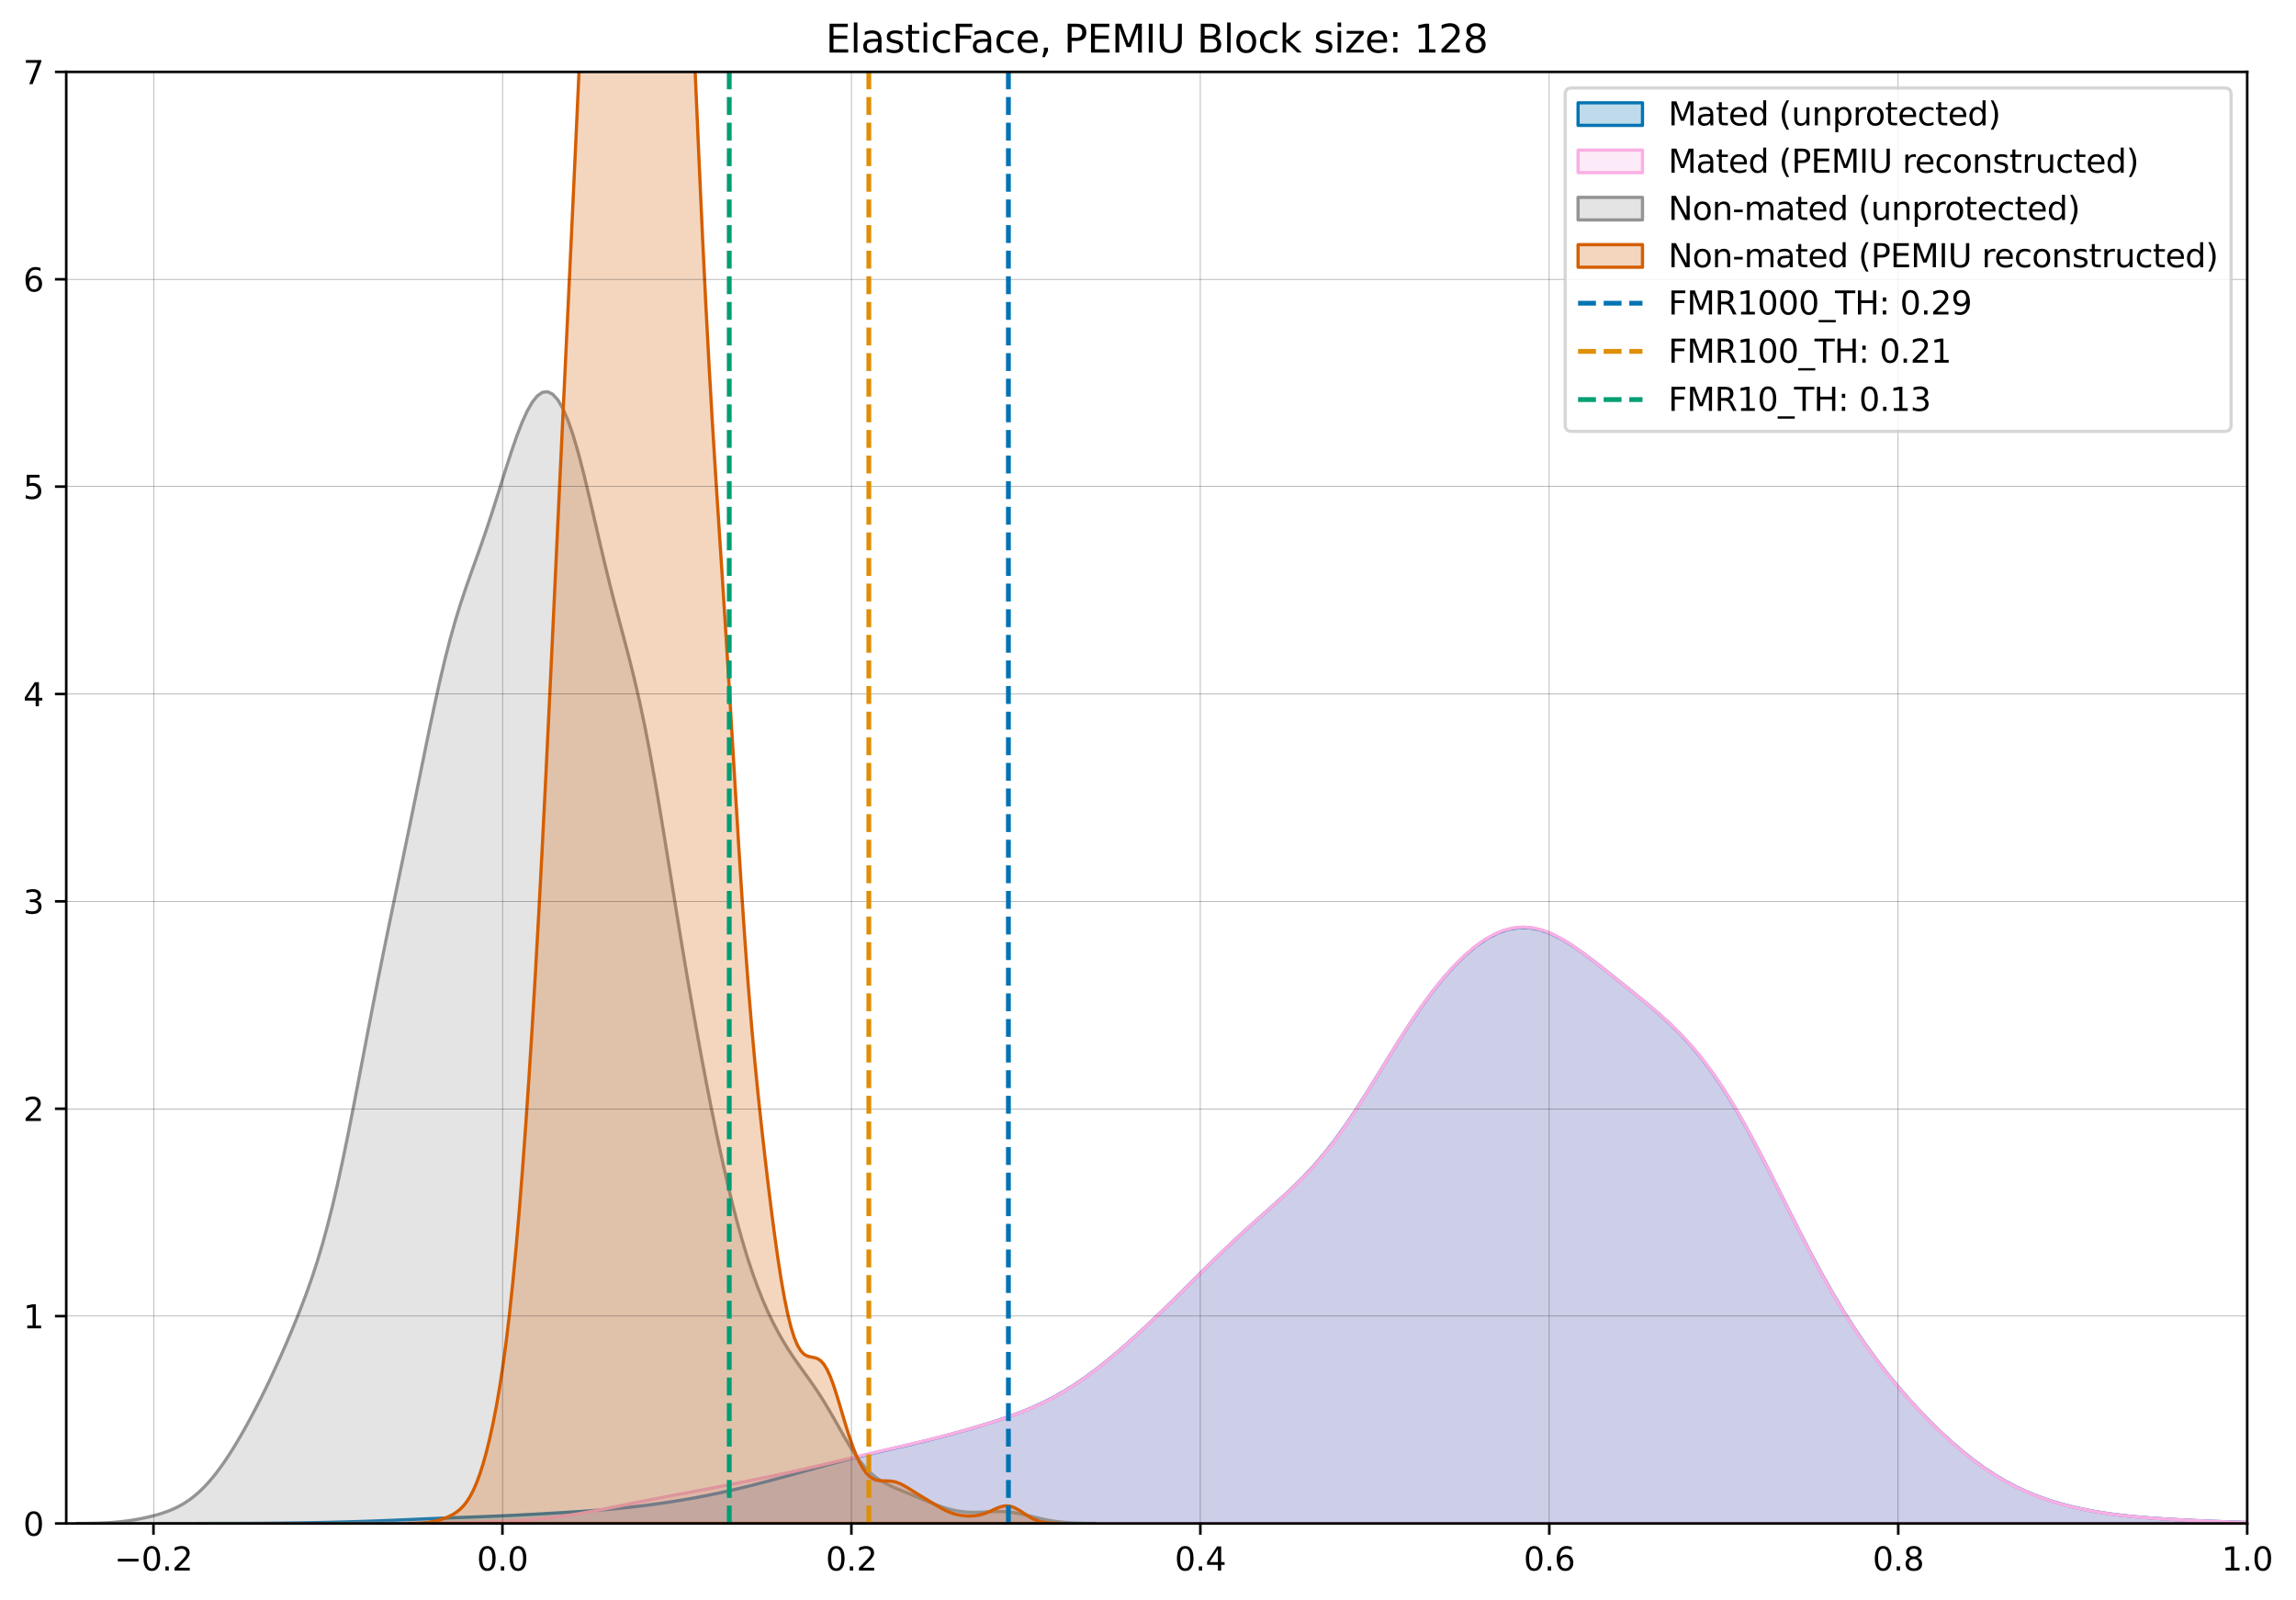 <?xml version="1.0" encoding="utf-8" standalone="no"?>
<!DOCTYPE svg PUBLIC "-//W3C//DTD SVG 1.1//EN"
  "http://www.w3.org/Graphics/SVG/1.1/DTD/svg11.dtd">
<svg xmlns:xlink="http://www.w3.org/1999/xlink" width="712.8pt" height="496.8pt" viewBox="0 0 712.8 496.8" xmlns="http://www.w3.org/2000/svg" version="1.1">
 <defs>
  <style type="text/css">*{stroke-linejoin: round; stroke-linecap: butt}</style>
 </defs>
 <g id="figure_1">
  <g id="patch_1">
   <path d="M 0 496.8 
L 712.8 496.8 
L 712.8 0 
L 0 0 
z
" style="fill: #ffffff"/>
  </g>
  <g id="axes_1">
   <g id="patch_2">
    <path d="M 20.562 472.922 
L 697.648 472.922 
L 697.648 22.318 
L 20.562 22.318 
z
" style="fill: #ffffff"/>
   </g>
   <g id="PolyCollection_1">
    <defs>
     <path id="m05b271099b" d="M 61.249 -23.881 
L 61.249 -23.878 
L 64.611 -23.878 
L 67.973 -23.878 
L 71.336 -23.878 
L 74.698 -23.878 
L 78.061 -23.878 
L 81.423 -23.878 
L 84.786 -23.878 
L 88.148 -23.878 
L 91.511 -23.878 
L 94.873 -23.878 
L 98.235 -23.878 
L 101.598 -23.878 
L 104.96 -23.878 
L 108.323 -23.878 
L 111.685 -23.878 
L 115.048 -23.878 
L 118.41 -23.878 
L 121.773 -23.878 
L 125.135 -23.878 
L 128.498 -23.878 
L 131.86 -23.878 
L 135.222 -23.878 
L 138.585 -23.878 
L 141.947 -23.878 
L 145.31 -23.878 
L 148.672 -23.878 
L 152.035 -23.878 
L 155.397 -23.878 
L 158.76 -23.878 
L 162.122 -23.878 
L 165.484 -23.878 
L 168.847 -23.878 
L 172.209 -23.878 
L 175.572 -23.878 
L 178.934 -23.878 
L 182.297 -23.878 
L 185.659 -23.878 
L 189.022 -23.878 
L 192.384 -23.878 
L 195.747 -23.878 
L 199.109 -23.878 
L 202.471 -23.878 
L 205.834 -23.878 
L 209.196 -23.878 
L 212.559 -23.878 
L 215.921 -23.878 
L 219.284 -23.878 
L 222.646 -23.878 
L 226.009 -23.878 
L 229.371 -23.878 
L 232.733 -23.878 
L 236.096 -23.878 
L 239.458 -23.878 
L 242.821 -23.878 
L 246.183 -23.878 
L 249.546 -23.878 
L 252.908 -23.878 
L 256.271 -23.878 
L 259.633 -23.878 
L 262.996 -23.878 
L 266.358 -23.878 
L 269.72 -23.878 
L 273.083 -23.878 
L 276.445 -23.878 
L 279.808 -23.878 
L 283.17 -23.878 
L 286.533 -23.878 
L 289.895 -23.878 
L 293.258 -23.878 
L 296.62 -23.878 
L 299.982 -23.878 
L 303.345 -23.878 
L 306.707 -23.878 
L 310.07 -23.878 
L 313.432 -23.878 
L 316.795 -23.878 
L 320.157 -23.878 
L 323.52 -23.878 
L 326.882 -23.878 
L 330.245 -23.878 
L 333.607 -23.878 
L 336.969 -23.878 
L 340.332 -23.878 
L 343.694 -23.878 
L 347.057 -23.878 
L 350.419 -23.878 
L 353.782 -23.878 
L 357.144 -23.878 
L 360.507 -23.878 
L 363.869 -23.878 
L 367.232 -23.878 
L 370.594 -23.878 
L 373.956 -23.878 
L 377.319 -23.878 
L 380.681 -23.878 
L 384.044 -23.878 
L 387.406 -23.878 
L 390.769 -23.878 
L 394.131 -23.878 
L 397.494 -23.878 
L 400.856 -23.878 
L 404.218 -23.878 
L 407.581 -23.878 
L 410.943 -23.878 
L 414.306 -23.878 
L 417.668 -23.878 
L 421.031 -23.878 
L 424.393 -23.878 
L 427.756 -23.878 
L 431.118 -23.878 
L 434.481 -23.878 
L 437.843 -23.878 
L 441.205 -23.878 
L 444.568 -23.878 
L 447.93 -23.878 
L 451.293 -23.878 
L 454.655 -23.878 
L 458.018 -23.878 
L 461.38 -23.878 
L 464.743 -23.878 
L 468.105 -23.878 
L 471.467 -23.878 
L 474.83 -23.878 
L 478.192 -23.878 
L 481.555 -23.878 
L 484.917 -23.878 
L 488.28 -23.878 
L 491.642 -23.878 
L 495.005 -23.878 
L 498.367 -23.878 
L 501.73 -23.878 
L 505.092 -23.878 
L 508.454 -23.878 
L 511.817 -23.878 
L 515.179 -23.878 
L 518.542 -23.878 
L 521.904 -23.878 
L 525.267 -23.878 
L 528.629 -23.878 
L 531.992 -23.878 
L 535.354 -23.878 
L 538.716 -23.878 
L 542.079 -23.878 
L 545.441 -23.878 
L 548.804 -23.878 
L 552.166 -23.878 
L 555.529 -23.878 
L 558.891 -23.878 
L 562.254 -23.878 
L 565.616 -23.878 
L 568.979 -23.878 
L 572.341 -23.878 
L 575.703 -23.878 
L 579.066 -23.878 
L 582.428 -23.878 
L 585.791 -23.878 
L 589.153 -23.878 
L 592.516 -23.878 
L 595.878 -23.878 
L 599.241 -23.878 
L 602.603 -23.878 
L 605.965 -23.878 
L 609.328 -23.878 
L 612.69 -23.878 
L 616.053 -23.878 
L 619.415 -23.878 
L 622.778 -23.878 
L 626.14 -23.878 
L 629.503 -23.878 
L 632.865 -23.878 
L 636.228 -23.878 
L 639.59 -23.878 
L 642.952 -23.878 
L 646.315 -23.878 
L 649.677 -23.878 
L 653.04 -23.878 
L 656.402 -23.878 
L 659.765 -23.878 
L 663.127 -23.878 
L 666.49 -23.878 
L 669.852 -23.878 
L 673.214 -23.878 
L 676.577 -23.878 
L 679.939 -23.878 
L 683.302 -23.878 
L 686.664 -23.878 
L 690.027 -23.878 
L 693.389 -23.878 
L 696.752 -23.878 
L 700.114 -23.878 
L 703.477 -23.878 
L 706.839 -23.878 
L 710.201 -23.878 
L 713.564 -23.878 
L 716.926 -23.878 
L 720.289 -23.878 
L 723.651 -23.878 
L 727.014 -23.878 
L 730.376 -23.878 
L 730.376 -23.882 
L 730.376 -23.882 
L 727.014 -23.885 
L 723.651 -23.891 
L 720.289 -23.9 
L 716.926 -23.914 
L 713.564 -23.936 
L 710.201 -23.966 
L 706.839 -24.007 
L 703.477 -24.062 
L 700.114 -24.132 
L 696.752 -24.218 
L 693.389 -24.319 
L 690.027 -24.434 
L 686.664 -24.563 
L 683.302 -24.704 
L 679.939 -24.857 
L 676.577 -25.024 
L 673.214 -25.209 
L 669.852 -25.419 
L 666.49 -25.661 
L 663.127 -25.946 
L 659.765 -26.285 
L 656.402 -26.687 
L 653.04 -27.164 
L 649.677 -27.725 
L 646.315 -28.38 
L 642.952 -29.142 
L 639.59 -30.026 
L 636.228 -31.048 
L 632.865 -32.227 
L 629.503 -33.583 
L 626.14 -35.135 
L 622.778 -36.897 
L 619.415 -38.882 
L 616.053 -41.096 
L 612.69 -43.537 
L 609.328 -46.202 
L 605.965 -49.081 
L 602.603 -52.165 
L 599.241 -55.446 
L 595.878 -58.919 
L 592.516 -62.585 
L 589.153 -66.454 
L 585.791 -70.545 
L 582.428 -74.883 
L 579.066 -79.5 
L 575.703 -84.429 
L 572.341 -89.695 
L 568.979 -95.311 
L 565.616 -101.268 
L 562.254 -107.534 
L 558.891 -114.048 
L 555.529 -120.726 
L 552.166 -127.464 
L 548.804 -134.149 
L 545.441 -140.668 
L 542.079 -146.915 
L 538.716 -152.801 
L 535.354 -158.264 
L 531.992 -163.264 
L 528.629 -167.792 
L 525.267 -171.868 
L 521.904 -175.536 
L 518.542 -178.86 
L 515.179 -181.916 
L 511.817 -184.786 
L 508.454 -187.544 
L 505.092 -190.25 
L 501.73 -192.939 
L 498.367 -195.617 
L 495.005 -198.255 
L 491.642 -200.796 
L 488.28 -203.154 
L 484.917 -205.232 
L 481.555 -206.925 
L 478.192 -208.138 
L 474.83 -208.794 
L 471.467 -208.843 
L 468.105 -208.264 
L 464.743 -207.066 
L 461.38 -205.274 
L 458.018 -202.928 
L 454.655 -200.07 
L 451.293 -196.733 
L 447.93 -192.95 
L 444.568 -188.745 
L 441.205 -184.15 
L 437.843 -179.211 
L 434.481 -173.995 
L 431.118 -168.592 
L 427.756 -163.112 
L 424.393 -157.679 
L 421.031 -152.411 
L 417.668 -147.41 
L 414.306 -142.751 
L 410.943 -138.47 
L 407.581 -134.565 
L 404.218 -130.998 
L 400.856 -127.703 
L 397.494 -124.598 
L 394.131 -121.597 
L 390.769 -118.623 
L 387.406 -115.614 
L 384.044 -112.534 
L 380.681 -109.368 
L 377.319 -106.121 
L 373.956 -102.816 
L 370.594 -99.478 
L 367.232 -96.137 
L 363.869 -92.82 
L 360.507 -89.546 
L 357.144 -86.333 
L 353.782 -83.195 
L 350.419 -80.149 
L 347.057 -77.21 
L 343.694 -74.399 
L 340.332 -71.737 
L 336.969 -69.247 
L 333.607 -66.945 
L 330.245 -64.844 
L 326.882 -62.945 
L 323.52 -61.243 
L 320.157 -59.719 
L 316.795 -58.351 
L 313.432 -57.11 
L 310.07 -55.967 
L 306.707 -54.895 
L 303.345 -53.875 
L 299.982 -52.895 
L 296.62 -51.95 
L 293.258 -51.039 
L 289.895 -50.164 
L 286.533 -49.325 
L 283.17 -48.516 
L 279.808 -47.729 
L 276.445 -46.951 
L 273.083 -46.168 
L 269.72 -45.369 
L 266.358 -44.543 
L 262.996 -43.689 
L 259.633 -42.807 
L 256.271 -41.903 
L 252.908 -40.982 
L 249.546 -40.052 
L 246.183 -39.122 
L 242.821 -38.2 
L 239.458 -37.291 
L 236.096 -36.404 
L 232.733 -35.547 
L 229.371 -34.725 
L 226.009 -33.945 
L 222.646 -33.21 
L 219.284 -32.523 
L 215.921 -31.883 
L 212.559 -31.289 
L 209.196 -30.739 
L 205.834 -30.23 
L 202.471 -29.762 
L 199.109 -29.333 
L 195.747 -28.943 
L 192.384 -28.592 
L 189.022 -28.279 
L 185.659 -28 
L 182.297 -27.75 
L 178.934 -27.522 
L 175.572 -27.309 
L 172.209 -27.108 
L 168.847 -26.914 
L 165.484 -26.727 
L 162.122 -26.548 
L 158.76 -26.381 
L 155.397 -26.226 
L 152.035 -26.085 
L 148.672 -25.953 
L 145.31 -25.827 
L 141.947 -25.702 
L 138.585 -25.574 
L 135.222 -25.439 
L 131.86 -25.297 
L 128.498 -25.15 
L 125.135 -25.003 
L 121.773 -24.86 
L 118.41 -24.725 
L 115.048 -24.599 
L 111.685 -24.486 
L 108.323 -24.385 
L 104.96 -24.295 
L 101.598 -24.216 
L 98.235 -24.148 
L 94.873 -24.088 
L 91.511 -24.038 
L 88.148 -23.996 
L 84.786 -23.963 
L 81.423 -23.937 
L 78.061 -23.918 
L 74.698 -23.904 
L 71.336 -23.894 
L 67.973 -23.888 
L 64.611 -23.884 
L 61.249 -23.881 
z
" style="stroke: #0173b2"/>
    </defs>
    <g clip-path="url(#p1f80037cab)">
     <use xlink:href="#m05b271099b" x="0" y="496.8" style="fill: #0173b2; fill-opacity: 0.25; stroke: #0173b2"/>
    </g>
   </g>
   <g id="PolyCollection_2">
    <defs>
     <path id="m92217926fd" d="M 106.094 -23.881 
L 106.094 -23.878 
L 109.229 -23.878 
L 112.363 -23.878 
L 115.498 -23.878 
L 118.633 -23.878 
L 121.768 -23.878 
L 124.903 -23.878 
L 128.037 -23.878 
L 131.172 -23.878 
L 134.307 -23.878 
L 137.442 -23.878 
L 140.577 -23.878 
L 143.712 -23.878 
L 146.846 -23.878 
L 149.981 -23.878 
L 153.116 -23.878 
L 156.251 -23.878 
L 159.386 -23.878 
L 162.52 -23.878 
L 165.655 -23.878 
L 168.79 -23.878 
L 171.925 -23.878 
L 175.06 -23.878 
L 178.195 -23.878 
L 181.329 -23.878 
L 184.464 -23.878 
L 187.599 -23.878 
L 190.734 -23.878 
L 193.869 -23.878 
L 197.003 -23.878 
L 200.138 -23.878 
L 203.273 -23.878 
L 206.408 -23.878 
L 209.543 -23.878 
L 212.678 -23.878 
L 215.812 -23.878 
L 218.947 -23.878 
L 222.082 -23.878 
L 225.217 -23.878 
L 228.352 -23.878 
L 231.486 -23.878 
L 234.621 -23.878 
L 237.756 -23.878 
L 240.891 -23.878 
L 244.026 -23.878 
L 247.161 -23.878 
L 250.295 -23.878 
L 253.43 -23.878 
L 256.565 -23.878 
L 259.7 -23.878 
L 262.835 -23.878 
L 265.969 -23.878 
L 269.104 -23.878 
L 272.239 -23.878 
L 275.374 -23.878 
L 278.509 -23.878 
L 281.643 -23.878 
L 284.778 -23.878 
L 287.913 -23.878 
L 291.048 -23.878 
L 294.183 -23.878 
L 297.318 -23.878 
L 300.452 -23.878 
L 303.587 -23.878 
L 306.722 -23.878 
L 309.857 -23.878 
L 312.992 -23.878 
L 316.126 -23.878 
L 319.261 -23.878 
L 322.396 -23.878 
L 325.531 -23.878 
L 328.666 -23.878 
L 331.801 -23.878 
L 334.935 -23.878 
L 338.07 -23.878 
L 341.205 -23.878 
L 344.34 -23.878 
L 347.475 -23.878 
L 350.609 -23.878 
L 353.744 -23.878 
L 356.879 -23.878 
L 360.014 -23.878 
L 363.149 -23.878 
L 366.284 -23.878 
L 369.418 -23.878 
L 372.553 -23.878 
L 375.688 -23.878 
L 378.823 -23.878 
L 381.958 -23.878 
L 385.092 -23.878 
L 388.227 -23.878 
L 391.362 -23.878 
L 394.497 -23.878 
L 397.632 -23.878 
L 400.767 -23.878 
L 403.901 -23.878 
L 407.036 -23.878 
L 410.171 -23.878 
L 413.306 -23.878 
L 416.441 -23.878 
L 419.575 -23.878 
L 422.71 -23.878 
L 425.845 -23.878 
L 428.98 -23.878 
L 432.115 -23.878 
L 435.25 -23.878 
L 438.384 -23.878 
L 441.519 -23.878 
L 444.654 -23.878 
L 447.789 -23.878 
L 450.924 -23.878 
L 454.058 -23.878 
L 457.193 -23.878 
L 460.328 -23.878 
L 463.463 -23.878 
L 466.598 -23.878 
L 469.733 -23.878 
L 472.867 -23.878 
L 476.002 -23.878 
L 479.137 -23.878 
L 482.272 -23.878 
L 485.407 -23.878 
L 488.541 -23.878 
L 491.676 -23.878 
L 494.811 -23.878 
L 497.946 -23.878 
L 501.081 -23.878 
L 504.216 -23.878 
L 507.35 -23.878 
L 510.485 -23.878 
L 513.62 -23.878 
L 516.755 -23.878 
L 519.89 -23.878 
L 523.024 -23.878 
L 526.159 -23.878 
L 529.294 -23.878 
L 532.429 -23.878 
L 535.564 -23.878 
L 538.699 -23.878 
L 541.833 -23.878 
L 544.968 -23.878 
L 548.103 -23.878 
L 551.238 -23.878 
L 554.373 -23.878 
L 557.507 -23.878 
L 560.642 -23.878 
L 563.777 -23.878 
L 566.912 -23.878 
L 570.047 -23.878 
L 573.182 -23.878 
L 576.316 -23.878 
L 579.451 -23.878 
L 582.586 -23.878 
L 585.721 -23.878 
L 588.856 -23.878 
L 591.99 -23.878 
L 595.125 -23.878 
L 598.26 -23.878 
L 601.395 -23.878 
L 604.53 -23.878 
L 607.665 -23.878 
L 610.799 -23.878 
L 613.934 -23.878 
L 617.069 -23.878 
L 620.204 -23.878 
L 623.339 -23.878 
L 626.473 -23.878 
L 629.608 -23.878 
L 632.743 -23.878 
L 635.878 -23.878 
L 639.013 -23.878 
L 642.148 -23.878 
L 645.282 -23.878 
L 648.417 -23.878 
L 651.552 -23.878 
L 654.687 -23.878 
L 657.822 -23.878 
L 660.956 -23.878 
L 664.091 -23.878 
L 667.226 -23.878 
L 670.361 -23.878 
L 673.496 -23.878 
L 676.63 -23.878 
L 679.765 -23.878 
L 682.9 -23.878 
L 686.035 -23.878 
L 689.17 -23.878 
L 692.305 -23.878 
L 695.439 -23.878 
L 698.574 -23.878 
L 701.709 -23.878 
L 704.844 -23.878 
L 707.979 -23.878 
L 711.113 -23.878 
L 714.248 -23.878 
L 717.383 -23.878 
L 720.518 -23.878 
L 723.653 -23.878 
L 726.788 -23.878 
L 729.922 -23.878 
L 729.922 -23.882 
L 729.922 -23.882 
L 726.788 -23.885 
L 723.653 -23.89 
L 720.518 -23.898 
L 717.383 -23.911 
L 714.248 -23.929 
L 711.113 -23.954 
L 707.979 -23.989 
L 704.844 -24.035 
L 701.709 -24.094 
L 698.574 -24.166 
L 695.439 -24.252 
L 692.305 -24.351 
L 689.17 -24.463 
L 686.035 -24.586 
L 682.9 -24.719 
L 679.765 -24.862 
L 676.63 -25.018 
L 673.496 -25.188 
L 670.361 -25.378 
L 667.226 -25.596 
L 664.091 -25.848 
L 660.956 -26.145 
L 657.822 -26.493 
L 654.687 -26.903 
L 651.552 -27.381 
L 648.417 -27.936 
L 645.282 -28.577 
L 642.148 -29.314 
L 639.013 -30.16 
L 635.878 -31.127 
L 632.743 -32.234 
L 629.608 -33.494 
L 626.473 -34.925 
L 623.339 -36.538 
L 620.204 -38.346 
L 617.069 -40.351 
L 613.934 -42.557 
L 610.799 -44.96 
L 607.665 -47.553 
L 604.53 -50.328 
L 601.395 -53.278 
L 598.26 -56.396 
L 595.125 -59.68 
L 591.99 -63.13 
L 588.856 -66.758 
L 585.721 -70.577 
L 582.586 -74.612 
L 579.451 -78.887 
L 576.316 -83.431 
L 573.182 -88.267 
L 570.047 -93.41 
L 566.912 -98.86 
L 563.777 -104.597 
L 560.642 -110.581 
L 557.507 -116.753 
L 554.373 -123.036 
L 551.238 -129.339 
L 548.103 -135.568 
L 544.968 -141.63 
L 541.833 -147.44 
L 538.699 -152.928 
L 535.564 -158.041 
L 532.429 -162.747 
L 529.294 -167.037 
L 526.159 -170.924 
L 523.024 -174.439 
L 519.89 -177.631 
L 516.755 -180.562 
L 513.62 -183.298 
L 510.485 -185.906 
L 507.35 -188.443 
L 504.216 -190.953 
L 501.081 -193.459 
L 497.946 -195.959 
L 494.811 -198.426 
L 491.676 -200.81 
L 488.541 -203.04 
L 485.407 -205.034 
L 482.272 -206.705 
L 479.137 -207.972 
L 476.002 -208.766 
L 472.867 -209.038 
L 469.733 -208.764 
L 466.598 -207.94 
L 463.463 -206.581 
L 460.328 -204.719 
L 457.193 -202.386 
L 454.058 -199.616 
L 450.924 -196.439 
L 447.789 -192.875 
L 444.654 -188.945 
L 441.519 -184.673 
L 438.384 -180.093 
L 435.25 -175.256 
L 432.115 -170.232 
L 428.98 -165.109 
L 425.845 -159.986 
L 422.71 -154.964 
L 419.575 -150.139 
L 416.441 -145.585 
L 413.306 -141.351 
L 410.171 -137.457 
L 407.036 -133.891 
L 403.901 -130.617 
L 400.767 -127.576 
L 397.632 -124.7 
L 394.497 -121.915 
L 391.362 -119.156 
L 388.227 -116.37 
L 385.092 -113.524 
L 381.958 -110.599 
L 378.823 -107.598 
L 375.688 -104.534 
L 372.553 -101.429 
L 369.418 -98.307 
L 366.284 -95.192 
L 363.149 -92.103 
L 360.014 -89.057 
L 356.879 -86.066 
L 353.744 -83.141 
L 350.609 -80.294 
L 347.475 -77.54 
L 344.34 -74.895 
L 341.205 -72.376 
L 338.07 -70.001 
L 334.935 -67.787 
L 331.801 -65.746 
L 328.666 -63.883 
L 325.531 -62.197 
L 322.396 -60.679 
L 319.261 -59.312 
L 316.126 -58.076 
L 312.992 -56.945 
L 309.857 -55.898 
L 306.722 -54.911 
L 303.587 -53.971 
L 300.452 -53.065 
L 297.318 -52.19 
L 294.183 -51.345 
L 291.048 -50.53 
L 287.913 -49.745 
L 284.778 -48.987 
L 281.643 -48.251 
L 278.509 -47.528 
L 275.374 -46.808 
L 272.239 -46.083 
L 269.104 -45.35 
L 265.969 -44.607 
L 262.835 -43.856 
L 259.7 -43.105 
L 256.565 -42.358 
L 253.43 -41.623 
L 250.295 -40.904 
L 247.161 -40.202 
L 244.026 -39.516 
L 240.891 -38.847 
L 237.756 -38.19 
L 234.621 -37.545 
L 231.486 -36.911 
L 228.352 -36.286 
L 225.217 -35.671 
L 222.082 -35.067 
L 218.947 -34.47 
L 215.812 -33.88 
L 212.678 -33.293 
L 209.543 -32.704 
L 206.408 -32.11 
L 203.273 -31.506 
L 200.138 -30.891 
L 197.003 -30.266 
L 193.869 -29.633 
L 190.734 -29 
L 187.599 -28.376 
L 184.464 -27.772 
L 181.329 -27.201 
L 178.195 -26.674 
L 175.06 -26.2 
L 171.925 -25.785 
L 168.79 -25.43 
L 165.655 -25.135 
L 162.52 -24.893 
L 159.386 -24.699 
L 156.251 -24.543 
L 153.116 -24.419 
L 149.981 -24.318 
L 146.846 -24.234 
L 143.712 -24.164 
L 140.577 -24.105 
L 137.442 -24.055 
L 134.307 -24.013 
L 131.172 -23.979 
L 128.037 -23.951 
L 124.903 -23.929 
L 121.768 -23.913 
L 118.633 -23.901 
L 115.498 -23.893 
L 112.363 -23.887 
L 109.229 -23.884 
L 106.094 -23.881 
z
" style="stroke: #fbafe4"/>
    </defs>
    <g clip-path="url(#p1f80037cab)">
     <use xlink:href="#m92217926fd" x="0" y="496.8" style="fill: #fbafe4; fill-opacity: 0.25; stroke: #fbafe4"/>
    </g>
   </g>
   <g id="PolyCollection_3">
    <defs>
     <path id="m1813d4a1c8" d="M 23.854 -23.89 
L 23.854 -23.878 
L 25.442 -23.878 
L 27.031 -23.878 
L 28.619 -23.878 
L 30.208 -23.878 
L 31.796 -23.878 
L 33.385 -23.878 
L 34.973 -23.878 
L 36.561 -23.878 
L 38.15 -23.878 
L 39.738 -23.878 
L 41.327 -23.878 
L 42.915 -23.878 
L 44.504 -23.878 
L 46.092 -23.878 
L 47.681 -23.878 
L 49.269 -23.878 
L 50.857 -23.878 
L 52.446 -23.878 
L 54.034 -23.878 
L 55.623 -23.878 
L 57.211 -23.878 
L 58.8 -23.878 
L 60.388 -23.878 
L 61.977 -23.878 
L 63.565 -23.878 
L 65.153 -23.878 
L 66.742 -23.878 
L 68.33 -23.878 
L 69.919 -23.878 
L 71.507 -23.878 
L 73.096 -23.878 
L 74.684 -23.878 
L 76.273 -23.878 
L 77.861 -23.878 
L 79.449 -23.878 
L 81.038 -23.878 
L 82.626 -23.878 
L 84.215 -23.878 
L 85.803 -23.878 
L 87.392 -23.878 
L 88.98 -23.878 
L 90.568 -23.878 
L 92.157 -23.878 
L 93.745 -23.878 
L 95.334 -23.878 
L 96.922 -23.878 
L 98.511 -23.878 
L 100.099 -23.878 
L 101.688 -23.878 
L 103.276 -23.878 
L 104.864 -23.878 
L 106.453 -23.878 
L 108.041 -23.878 
L 109.63 -23.878 
L 111.218 -23.878 
L 112.807 -23.878 
L 114.395 -23.878 
L 115.984 -23.878 
L 117.572 -23.878 
L 119.16 -23.878 
L 120.749 -23.878 
L 122.337 -23.878 
L 123.926 -23.878 
L 125.514 -23.878 
L 127.103 -23.878 
L 128.691 -23.878 
L 130.28 -23.878 
L 131.868 -23.878 
L 133.456 -23.878 
L 135.045 -23.878 
L 136.633 -23.878 
L 138.222 -23.878 
L 139.81 -23.878 
L 141.399 -23.878 
L 142.987 -23.878 
L 144.576 -23.878 
L 146.164 -23.878 
L 147.752 -23.878 
L 149.341 -23.878 
L 150.929 -23.878 
L 152.518 -23.878 
L 154.106 -23.878 
L 155.695 -23.878 
L 157.283 -23.878 
L 158.872 -23.878 
L 160.46 -23.878 
L 162.048 -23.878 
L 163.637 -23.878 
L 165.225 -23.878 
L 166.814 -23.878 
L 168.402 -23.878 
L 169.991 -23.878 
L 171.579 -23.878 
L 173.168 -23.878 
L 174.756 -23.878 
L 176.344 -23.878 
L 177.933 -23.878 
L 179.521 -23.878 
L 181.11 -23.878 
L 182.698 -23.878 
L 184.287 -23.878 
L 185.875 -23.878 
L 187.464 -23.878 
L 189.052 -23.878 
L 190.64 -23.878 
L 192.229 -23.878 
L 193.817 -23.878 
L 195.406 -23.878 
L 196.994 -23.878 
L 198.583 -23.878 
L 200.171 -23.878 
L 201.76 -23.878 
L 203.348 -23.878 
L 204.936 -23.878 
L 206.525 -23.878 
L 208.113 -23.878 
L 209.702 -23.878 
L 211.29 -23.878 
L 212.879 -23.878 
L 214.467 -23.878 
L 216.055 -23.878 
L 217.644 -23.878 
L 219.232 -23.878 
L 220.821 -23.878 
L 222.409 -23.878 
L 223.998 -23.878 
L 225.586 -23.878 
L 227.175 -23.878 
L 228.763 -23.878 
L 230.351 -23.878 
L 231.94 -23.878 
L 233.528 -23.878 
L 235.117 -23.878 
L 236.705 -23.878 
L 238.294 -23.878 
L 239.882 -23.878 
L 241.471 -23.878 
L 243.059 -23.878 
L 244.647 -23.878 
L 246.236 -23.878 
L 247.824 -23.878 
L 249.413 -23.878 
L 251.001 -23.878 
L 252.59 -23.878 
L 254.178 -23.878 
L 255.767 -23.878 
L 257.355 -23.878 
L 258.943 -23.878 
L 260.532 -23.878 
L 262.12 -23.878 
L 263.709 -23.878 
L 265.297 -23.878 
L 266.886 -23.878 
L 268.474 -23.878 
L 270.063 -23.878 
L 271.651 -23.878 
L 273.239 -23.878 
L 274.828 -23.878 
L 276.416 -23.878 
L 278.005 -23.878 
L 279.593 -23.878 
L 281.182 -23.878 
L 282.77 -23.878 
L 284.359 -23.878 
L 285.947 -23.878 
L 287.535 -23.878 
L 289.124 -23.878 
L 290.712 -23.878 
L 292.301 -23.878 
L 293.889 -23.878 
L 295.478 -23.878 
L 297.066 -23.878 
L 298.655 -23.878 
L 300.243 -23.878 
L 301.831 -23.878 
L 303.42 -23.878 
L 305.008 -23.878 
L 306.597 -23.878 
L 308.185 -23.878 
L 309.774 -23.878 
L 311.362 -23.878 
L 312.951 -23.878 
L 314.539 -23.878 
L 316.127 -23.878 
L 317.716 -23.878 
L 319.304 -23.878 
L 320.893 -23.878 
L 322.481 -23.878 
L 324.07 -23.878 
L 325.658 -23.878 
L 327.246 -23.878 
L 328.835 -23.878 
L 330.423 -23.878 
L 332.012 -23.878 
L 333.6 -23.878 
L 335.189 -23.878 
L 336.777 -23.878 
L 338.366 -23.878 
L 339.954 -23.878 
L 339.954 -23.894 
L 339.954 -23.894 
L 338.366 -23.907 
L 336.777 -23.928 
L 335.189 -23.964 
L 333.6 -24.018 
L 332.012 -24.1 
L 330.423 -24.217 
L 328.835 -24.377 
L 327.246 -24.587 
L 325.658 -24.851 
L 324.07 -25.165 
L 322.481 -25.523 
L 320.893 -25.909 
L 319.304 -26.303 
L 317.716 -26.679 
L 316.127 -27.013 
L 314.539 -27.281 
L 312.951 -27.47 
L 311.362 -27.575 
L 309.774 -27.6 
L 308.185 -27.564 
L 306.597 -27.49 
L 305.008 -27.409 
L 303.42 -27.35 
L 301.831 -27.341 
L 300.243 -27.405 
L 298.655 -27.555 
L 297.066 -27.799 
L 295.478 -28.137 
L 293.889 -28.563 
L 292.301 -29.066 
L 290.712 -29.633 
L 289.124 -30.248 
L 287.535 -30.895 
L 285.947 -31.559 
L 284.359 -32.228 
L 282.77 -32.892 
L 281.182 -33.547 
L 279.593 -34.198 
L 278.005 -34.862 
L 276.416 -35.566 
L 274.828 -36.354 
L 273.239 -37.276 
L 271.651 -38.389 
L 270.063 -39.747 
L 268.474 -41.39 
L 266.886 -43.338 
L 265.297 -45.581 
L 263.709 -48.08 
L 262.12 -50.769 
L 260.532 -53.565 
L 258.943 -56.381 
L 257.355 -59.138 
L 255.767 -61.781 
L 254.178 -64.283 
L 252.59 -66.647 
L 251.001 -68.905 
L 249.413 -71.11 
L 247.824 -73.323 
L 246.236 -75.607 
L 244.647 -78.019 
L 243.059 -80.607 
L 241.471 -83.411 
L 239.882 -86.467 
L 238.294 -89.809 
L 236.705 -93.472 
L 235.117 -97.492 
L 233.528 -101.905 
L 231.94 -106.74 
L 230.351 -112.023 
L 228.763 -117.762 
L 227.175 -123.957 
L 225.586 -130.592 
L 223.998 -137.64 
L 222.409 -145.07 
L 220.821 -152.849 
L 219.232 -160.95 
L 217.644 -169.355 
L 216.055 -178.054 
L 214.467 -187.045 
L 212.879 -196.322 
L 211.29 -205.862 
L 209.702 -215.616 
L 208.113 -225.491 
L 206.525 -235.356 
L 204.936 -245.045 
L 203.348 -254.38 
L 201.76 -263.199 
L 200.171 -271.387 
L 198.583 -278.902 
L 196.994 -285.786 
L 195.406 -292.165 
L 193.817 -298.225 
L 192.229 -304.175 
L 190.64 -310.21 
L 189.052 -316.471 
L 187.464 -323.015 
L 185.875 -329.806 
L 184.287 -336.724 
L 182.698 -343.582 
L 181.11 -350.165 
L 179.521 -356.258 
L 177.933 -361.674 
L 176.344 -366.271 
L 174.756 -369.956 
L 173.168 -372.68 
L 171.579 -374.425 
L 169.991 -375.195 
L 168.402 -375.01 
L 166.814 -373.9 
L 165.225 -371.914 
L 163.637 -369.117 
L 162.048 -365.601 
L 160.46 -361.484 
L 158.872 -356.903 
L 157.283 -352.012 
L 155.695 -346.965 
L 154.106 -341.905 
L 152.518 -336.944 
L 150.929 -332.155 
L 149.341 -327.551 
L 147.752 -323.09 
L 146.164 -318.672 
L 144.576 -314.161 
L 142.987 -309.403 
L 141.399 -304.257 
L 139.81 -298.619 
L 138.222 -292.444 
L 136.633 -285.746 
L 135.045 -278.597 
L 133.456 -271.108 
L 131.868 -263.402 
L 130.28 -255.6 
L 128.691 -247.793 
L 127.103 -240.039 
L 125.514 -232.354 
L 123.926 -224.723 
L 122.337 -217.105 
L 120.749 -209.444 
L 119.16 -201.686 
L 117.572 -193.79 
L 115.984 -185.735 
L 114.395 -177.534 
L 112.807 -169.231 
L 111.218 -160.904 
L 109.63 -152.656 
L 108.041 -144.602 
L 106.453 -136.858 
L 104.864 -129.525 
L 103.276 -122.677 
L 101.688 -116.353 
L 100.099 -110.554 
L 98.511 -105.249 
L 96.922 -100.376 
L 95.334 -95.863 
L 93.745 -91.63 
L 92.157 -87.608 
L 90.568 -83.743 
L 88.98 -80.002 
L 87.392 -76.366 
L 85.803 -72.831 
L 84.215 -69.398 
L 82.626 -66.071 
L 81.038 -62.85 
L 79.449 -59.736 
L 77.861 -56.726 
L 76.273 -53.82 
L 74.684 -51.023 
L 73.096 -48.342 
L 71.507 -45.788 
L 69.919 -43.375 
L 68.33 -41.116 
L 66.742 -39.023 
L 65.153 -37.103 
L 63.565 -35.363 
L 61.977 -33.803 
L 60.388 -32.42 
L 58.8 -31.207 
L 57.211 -30.154 
L 55.623 -29.246 
L 54.034 -28.467 
L 52.446 -27.799 
L 50.857 -27.223 
L 49.269 -26.722 
L 47.681 -26.28 
L 46.092 -25.887 
L 44.504 -25.536 
L 42.915 -25.223 
L 41.327 -24.946 
L 39.738 -24.706 
L 38.15 -24.504 
L 36.561 -24.337 
L 34.973 -24.205 
L 33.385 -24.103 
L 31.796 -24.028 
L 30.208 -23.975 
L 28.619 -23.938 
L 27.031 -23.914 
L 25.442 -23.899 
L 23.854 -23.89 
z
" style="stroke: #949494"/>
    </defs>
    <g clip-path="url(#p1f80037cab)">
     <use xlink:href="#m1813d4a1c8" x="0" y="496.8" style="fill: #949494; fill-opacity: 0.25; stroke: #949494"/>
    </g>
   </g>
   <g id="PolyCollection_4">
    <path d="M 126.573 472.91 
L 126.573 472.922 
L 127.59 472.922 
L 128.607 472.922 
L 129.624 472.922 
L 130.641 472.922 
L 131.658 472.922 
L 132.675 472.922 
L 133.691 472.922 
L 134.708 472.922 
L 135.725 472.922 
L 136.742 472.922 
L 137.759 472.922 
L 138.776 472.922 
L 139.793 472.922 
L 140.81 472.922 
L 141.827 472.922 
L 142.844 472.922 
L 143.861 472.922 
L 144.878 472.922 
L 145.895 472.922 
L 146.912 472.922 
L 147.929 472.922 
L 148.946 472.922 
L 149.963 472.922 
L 150.98 472.922 
L 151.997 472.922 
L 153.014 472.922 
L 154.031 472.922 
L 155.048 472.922 
L 156.065 472.922 
L 157.082 472.922 
L 158.099 472.922 
L 159.116 472.922 
L 160.133 472.922 
L 161.15 472.922 
L 162.167 472.922 
L 163.184 472.922 
L 164.201 472.922 
L 165.218 472.922 
L 166.235 472.922 
L 167.252 472.922 
L 168.269 472.922 
L 169.286 472.922 
L 170.303 472.922 
L 171.32 472.922 
L 172.337 472.922 
L 173.353 472.922 
L 174.37 472.922 
L 175.387 472.922 
L 176.404 472.922 
L 177.421 472.922 
L 178.438 472.922 
L 179.455 472.922 
L 180.472 472.922 
L 181.489 472.922 
L 182.506 472.922 
L 183.523 472.922 
L 184.54 472.922 
L 185.557 472.922 
L 186.574 472.922 
L 187.591 472.922 
L 188.608 472.922 
L 189.625 472.922 
L 190.642 472.922 
L 191.659 472.922 
L 192.676 472.922 
L 193.693 472.922 
L 194.71 472.922 
L 195.727 472.922 
L 196.744 472.922 
L 197.761 472.922 
L 198.778 472.922 
L 199.795 472.922 
L 200.812 472.922 
L 201.829 472.922 
L 202.846 472.922 
L 203.863 472.922 
L 204.88 472.922 
L 205.897 472.922 
L 206.914 472.922 
L 207.931 472.922 
L 208.948 472.922 
L 209.965 472.922 
L 210.982 472.922 
L 211.999 472.922 
L 213.016 472.922 
L 214.032 472.922 
L 215.049 472.922 
L 216.066 472.922 
L 217.083 472.922 
L 218.1 472.922 
L 219.117 472.922 
L 220.134 472.922 
L 221.151 472.922 
L 222.168 472.922 
L 223.185 472.922 
L 224.202 472.922 
L 225.219 472.922 
L 226.236 472.922 
L 227.253 472.922 
L 228.27 472.922 
L 229.287 472.922 
L 230.304 472.922 
L 231.321 472.922 
L 232.338 472.922 
L 233.355 472.922 
L 234.372 472.922 
L 235.389 472.922 
L 236.406 472.922 
L 237.423 472.922 
L 238.44 472.922 
L 239.457 472.922 
L 240.474 472.922 
L 241.491 472.922 
L 242.508 472.922 
L 243.525 472.922 
L 244.542 472.922 
L 245.559 472.922 
L 246.576 472.922 
L 247.593 472.922 
L 248.61 472.922 
L 249.627 472.922 
L 250.644 472.922 
L 251.661 472.922 
L 252.678 472.922 
L 253.695 472.922 
L 254.711 472.922 
L 255.728 472.922 
L 256.745 472.922 
L 257.762 472.922 
L 258.779 472.922 
L 259.796 472.922 
L 260.813 472.922 
L 261.83 472.922 
L 262.847 472.922 
L 263.864 472.922 
L 264.881 472.922 
L 265.898 472.922 
L 266.915 472.922 
L 267.932 472.922 
L 268.949 472.922 
L 269.966 472.922 
L 270.983 472.922 
L 272 472.922 
L 273.017 472.922 
L 274.034 472.922 
L 275.051 472.922 
L 276.068 472.922 
L 277.085 472.922 
L 278.102 472.922 
L 279.119 472.922 
L 280.136 472.922 
L 281.153 472.922 
L 282.17 472.922 
L 283.187 472.922 
L 284.204 472.922 
L 285.221 472.922 
L 286.238 472.922 
L 287.255 472.922 
L 288.272 472.922 
L 289.289 472.922 
L 290.306 472.922 
L 291.323 472.922 
L 292.34 472.922 
L 293.357 472.922 
L 294.373 472.922 
L 295.39 472.922 
L 296.407 472.922 
L 297.424 472.922 
L 298.441 472.922 
L 299.458 472.922 
L 300.475 472.922 
L 301.492 472.922 
L 302.509 472.922 
L 303.526 472.922 
L 304.543 472.922 
L 305.56 472.922 
L 306.577 472.922 
L 307.594 472.922 
L 308.611 472.922 
L 309.628 472.922 
L 310.645 472.922 
L 311.662 472.922 
L 312.679 472.922 
L 313.696 472.922 
L 314.713 472.922 
L 315.73 472.922 
L 316.747 472.922 
L 317.764 472.922 
L 318.781 472.922 
L 319.798 472.922 
L 320.815 472.922 
L 321.832 472.922 
L 322.849 472.922 
L 323.866 472.922 
L 324.883 472.922 
L 325.9 472.922 
L 326.917 472.922 
L 327.934 472.922 
L 328.951 472.922 
L 328.951 472.903 
L 328.951 472.903 
L 327.934 472.883 
L 326.917 472.848 
L 325.9 472.786 
L 324.883 472.683 
L 323.866 472.524 
L 322.849 472.289 
L 321.832 471.961 
L 320.815 471.53 
L 319.798 470.996 
L 318.781 470.375 
L 317.764 469.703 
L 316.747 469.028 
L 315.73 468.411 
L 314.713 467.913 
L 313.696 467.581 
L 312.679 467.445 
L 311.662 467.508 
L 310.645 467.747 
L 309.628 468.12 
L 308.611 468.571 
L 307.594 469.045 
L 306.577 469.493 
L 305.56 469.879 
L 304.543 470.182 
L 303.526 470.398 
L 302.509 470.531 
L 301.492 470.59 
L 300.475 470.586 
L 299.458 470.525 
L 298.441 470.408 
L 297.424 470.23 
L 296.407 469.984 
L 295.39 469.662 
L 294.373 469.262 
L 293.357 468.787 
L 292.34 468.249 
L 291.323 467.665 
L 290.306 467.055 
L 289.289 466.437 
L 288.272 465.821 
L 287.255 465.211 
L 286.238 464.602 
L 285.221 463.988 
L 284.204 463.362 
L 283.187 462.724 
L 282.17 462.085 
L 281.153 461.468 
L 280.136 460.904 
L 279.119 460.429 
L 278.102 460.07 
L 277.085 459.84 
L 276.068 459.73 
L 275.051 459.703 
L 274.034 459.697 
L 273.017 459.636 
L 272 459.436 
L 270.983 459.018 
L 269.966 458.316 
L 268.949 457.281 
L 267.932 455.881 
L 266.915 454.1 
L 265.898 451.936 
L 264.881 449.399 
L 263.864 446.52 
L 262.847 443.353 
L 261.83 439.988 
L 260.813 436.545 
L 259.796 433.175 
L 258.779 430.044 
L 257.762 427.305 
L 256.745 425.078 
L 255.728 423.422 
L 254.711 422.327 
L 253.695 421.704 
L 252.678 421.402 
L 251.661 421.225 
L 250.644 420.957 
L 249.627 420.389 
L 248.61 419.334 
L 247.593 417.646 
L 246.576 415.216 
L 245.559 411.972 
L 244.542 407.878 
L 243.525 402.927 
L 242.508 397.146 
L 241.491 390.597 
L 240.474 383.372 
L 239.457 375.582 
L 238.44 367.332 
L 237.423 358.69 
L 236.406 349.648 
L 235.389 340.108 
L 234.372 329.88 
L 233.355 318.72 
L 232.338 306.396 
L 231.321 292.762 
L 230.304 277.826 
L 229.287 261.783 
L 228.27 244.999 
L 227.253 227.932 
L 226.236 211.025 
L 225.219 194.584 
L 224.202 178.68 
L 223.185 163.109 
L 222.168 147.435 
L 221.151 131.089 
L 220.134 113.523 
L 219.117 94.365 
L 218.1 73.529 
L 217.083 51.255 
L 216.066 28.066 
L 215.049 4.656 
L 214.032 -18.256 
L 213.016 -40.071 
L 211.999 -60.402 
L 210.982 -79.121 
L 209.965 -96.326 
L 208.948 -112.271 
L 207.931 -127.254 
L 206.914 -141.517 
L 205.897 -155.161 
L 204.88 -168.112 
L 203.863 -180.139 
L 202.846 -190.915 
L 201.829 -200.092 
L 200.812 -207.384 
L 199.795 -212.608 
L 198.778 -215.701 
L 197.761 -216.695 
L 196.744 -215.685 
L 195.727 -212.789 
L 194.71 -208.125 
L 193.693 -201.797 
L 192.676 -193.896 
L 191.659 -184.498 
L 190.642 -173.666 
L 189.625 -161.436 
L 188.608 -147.818 
L 187.591 -132.801 
L 186.574 -116.367 
L 185.557 -98.525 
L 184.54 -79.344 
L 183.523 -58.979 
L 182.506 -37.67 
L 181.489 -15.722 
L 180.472 6.538 
L 179.455 28.821 
L 178.438 50.925 
L 177.421 72.765 
L 176.404 94.368 
L 175.387 115.843 
L 174.37 137.319 
L 173.353 158.884 
L 172.337 180.536 
L 171.32 202.16 
L 170.303 223.545 
L 169.286 244.43 
L 168.269 264.56 
L 167.252 283.74 
L 166.235 301.861 
L 165.218 318.893 
L 164.201 334.857 
L 163.184 349.785 
L 162.167 363.689 
L 161.15 376.548 
L 160.133 388.324 
L 159.116 398.981 
L 158.099 408.518 
L 157.082 416.978 
L 156.065 424.448 
L 155.048 431.043 
L 154.031 436.886 
L 153.014 442.084 
L 151.997 446.716 
L 150.98 450.837 
L 149.963 454.477 
L 148.946 457.655 
L 147.929 460.388 
L 146.912 462.701 
L 145.895 464.625 
L 144.878 466.201 
L 143.861 467.478 
L 142.844 468.505 
L 141.827 469.331 
L 140.81 470.001 
L 139.793 470.552 
L 138.776 471.014 
L 137.759 471.408 
L 136.742 471.744 
L 135.725 472.029 
L 134.708 472.267 
L 133.691 472.458 
L 132.675 472.606 
L 131.658 472.716 
L 130.641 472.794 
L 129.624 472.846 
L 128.607 472.879 
L 127.59 472.899 
L 126.573 472.91 
z
" clip-path="url(#p1f80037cab)" style="fill: #d55e00; fill-opacity: 0.25; stroke: #d55e00"/>
   </g>
   <g id="matplotlib.axis_1">
    <g id="xtick_1">
     <g id="line2d_1">
      <path d="M 47.646 472.922 
L 47.646 22.318 
" clip-path="url(#p1f80037cab)" style="fill: none; stroke: #000000; stroke-width: 0.075; stroke-linecap: square"/>
     </g>
     <g id="line2d_2">
      <defs>
       <path id="m7b28c2dec0" d="M 0 0 
L 0 3.5 
" style="stroke: #000000; stroke-width: 0.8"/>
      </defs>
      <g>
       <use xlink:href="#m7b28c2dec0" x="47.646" y="472.922" style="stroke: #000000; stroke-width: 0.8"/>
      </g>
     </g>
     <g id="text_1">
      <!-- −0.2 -->
      <g transform="translate(35.505 487.52) scale(0.1 -0.1)">
       <defs>
        <path id="DejaVuSans-2212" d="M 678 2272 
L 4684 2272 
L 4684 1741 
L 678 1741 
L 678 2272 
z
" transform="scale(0.016)"/>
        <path id="DejaVuSans-30" d="M 2034 4250 
Q 1547 4250 1301 3770 
Q 1056 3291 1056 2328 
Q 1056 1369 1301 889 
Q 1547 409 2034 409 
Q 2525 409 2770 889 
Q 3016 1369 3016 2328 
Q 3016 3291 2770 3770 
Q 2525 4250 2034 4250 
z
M 2034 4750 
Q 2819 4750 3233 4129 
Q 3647 3509 3647 2328 
Q 3647 1150 3233 529 
Q 2819 -91 2034 -91 
Q 1250 -91 836 529 
Q 422 1150 422 2328 
Q 422 3509 836 4129 
Q 1250 4750 2034 4750 
z
" transform="scale(0.016)"/>
        <path id="DejaVuSans-2e" d="M 684 794 
L 1344 794 
L 1344 0 
L 684 0 
L 684 794 
z
" transform="scale(0.016)"/>
        <path id="DejaVuSans-32" d="M 1228 531 
L 3431 531 
L 3431 0 
L 469 0 
L 469 531 
Q 828 903 1448 1529 
Q 2069 2156 2228 2338 
Q 2531 2678 2651 2914 
Q 2772 3150 2772 3378 
Q 2772 3750 2511 3984 
Q 2250 4219 1831 4219 
Q 1534 4219 1204 4116 
Q 875 4013 500 3803 
L 500 4441 
Q 881 4594 1212 4672 
Q 1544 4750 1819 4750 
Q 2544 4750 2975 4387 
Q 3406 4025 3406 3419 
Q 3406 3131 3298 2873 
Q 3191 2616 2906 2266 
Q 2828 2175 2409 1742 
Q 1991 1309 1228 531 
z
" transform="scale(0.016)"/>
       </defs>
       <use xlink:href="#DejaVuSans-2212"/>
       <use xlink:href="#DejaVuSans-30" x="83.789"/>
       <use xlink:href="#DejaVuSans-2e" x="147.412"/>
       <use xlink:href="#DejaVuSans-32" x="179.199"/>
      </g>
     </g>
    </g>
    <g id="xtick_2">
     <g id="line2d_3">
      <path d="M 155.98 472.922 
L 155.98 22.318 
" clip-path="url(#p1f80037cab)" style="fill: none; stroke: #000000; stroke-width: 0.075; stroke-linecap: square"/>
     </g>
     <g id="line2d_4">
      <g>
       <use xlink:href="#m7b28c2dec0" x="155.98" y="472.922" style="stroke: #000000; stroke-width: 0.8"/>
      </g>
     </g>
     <g id="text_2">
      <!-- 0.0 -->
      <g transform="translate(148.028 487.52) scale(0.1 -0.1)">
       <use xlink:href="#DejaVuSans-30"/>
       <use xlink:href="#DejaVuSans-2e" x="63.623"/>
       <use xlink:href="#DejaVuSans-30" x="95.41"/>
      </g>
     </g>
    </g>
    <g id="xtick_3">
     <g id="line2d_5">
      <path d="M 264.313 472.922 
L 264.313 22.318 
" clip-path="url(#p1f80037cab)" style="fill: none; stroke: #000000; stroke-width: 0.075; stroke-linecap: square"/>
     </g>
     <g id="line2d_6">
      <g>
       <use xlink:href="#m7b28c2dec0" x="264.313" y="472.922" style="stroke: #000000; stroke-width: 0.8"/>
      </g>
     </g>
     <g id="text_3">
      <!-- 0.2 -->
      <g transform="translate(256.362 487.52) scale(0.1 -0.1)">
       <use xlink:href="#DejaVuSans-30"/>
       <use xlink:href="#DejaVuSans-2e" x="63.623"/>
       <use xlink:href="#DejaVuSans-32" x="95.41"/>
      </g>
     </g>
    </g>
    <g id="xtick_4">
     <g id="line2d_7">
      <path d="M 372.647 472.922 
L 372.647 22.318 
" clip-path="url(#p1f80037cab)" style="fill: none; stroke: #000000; stroke-width: 0.075; stroke-linecap: square"/>
     </g>
     <g id="line2d_8">
      <g>
       <use xlink:href="#m7b28c2dec0" x="372.647" y="472.922" style="stroke: #000000; stroke-width: 0.8"/>
      </g>
     </g>
     <g id="text_4">
      <!-- 0.4 -->
      <g transform="translate(364.696 487.52) scale(0.1 -0.1)">
       <defs>
        <path id="DejaVuSans-34" d="M 2419 4116 
L 825 1625 
L 2419 1625 
L 2419 4116 
z
M 2253 4666 
L 3047 4666 
L 3047 1625 
L 3713 1625 
L 3713 1100 
L 3047 1100 
L 3047 0 
L 2419 0 
L 2419 1100 
L 313 1100 
L 313 1709 
L 2253 4666 
z
" transform="scale(0.016)"/>
       </defs>
       <use xlink:href="#DejaVuSans-30"/>
       <use xlink:href="#DejaVuSans-2e" x="63.623"/>
       <use xlink:href="#DejaVuSans-34" x="95.41"/>
      </g>
     </g>
    </g>
    <g id="xtick_5">
     <g id="line2d_9">
      <path d="M 480.981 472.922 
L 480.981 22.318 
" clip-path="url(#p1f80037cab)" style="fill: none; stroke: #000000; stroke-width: 0.075; stroke-linecap: square"/>
     </g>
     <g id="line2d_10">
      <g>
       <use xlink:href="#m7b28c2dec0" x="480.981" y="472.922" style="stroke: #000000; stroke-width: 0.8"/>
      </g>
     </g>
     <g id="text_5">
      <!-- 0.6 -->
      <g transform="translate(473.029 487.52) scale(0.1 -0.1)">
       <defs>
        <path id="DejaVuSans-36" d="M 2113 2584 
Q 1688 2584 1439 2293 
Q 1191 2003 1191 1497 
Q 1191 994 1439 701 
Q 1688 409 2113 409 
Q 2538 409 2786 701 
Q 3034 994 3034 1497 
Q 3034 2003 2786 2293 
Q 2538 2584 2113 2584 
z
M 3366 4563 
L 3366 3988 
Q 3128 4100 2886 4159 
Q 2644 4219 2406 4219 
Q 1781 4219 1451 3797 
Q 1122 3375 1075 2522 
Q 1259 2794 1537 2939 
Q 1816 3084 2150 3084 
Q 2853 3084 3261 2657 
Q 3669 2231 3669 1497 
Q 3669 778 3244 343 
Q 2819 -91 2113 -91 
Q 1303 -91 875 529 
Q 447 1150 447 2328 
Q 447 3434 972 4092 
Q 1497 4750 2381 4750 
Q 2619 4750 2861 4703 
Q 3103 4656 3366 4563 
z
" transform="scale(0.016)"/>
       </defs>
       <use xlink:href="#DejaVuSans-30"/>
       <use xlink:href="#DejaVuSans-2e" x="63.623"/>
       <use xlink:href="#DejaVuSans-36" x="95.41"/>
      </g>
     </g>
    </g>
    <g id="xtick_6">
     <g id="line2d_11">
      <path d="M 589.315 472.922 
L 589.315 22.318 
" clip-path="url(#p1f80037cab)" style="fill: none; stroke: #000000; stroke-width: 0.075; stroke-linecap: square"/>
     </g>
     <g id="line2d_12">
      <g>
       <use xlink:href="#m7b28c2dec0" x="589.315" y="472.922" style="stroke: #000000; stroke-width: 0.8"/>
      </g>
     </g>
     <g id="text_6">
      <!-- 0.8 -->
      <g transform="translate(581.363 487.52) scale(0.1 -0.1)">
       <defs>
        <path id="DejaVuSans-38" d="M 2034 2216 
Q 1584 2216 1326 1975 
Q 1069 1734 1069 1313 
Q 1069 891 1326 650 
Q 1584 409 2034 409 
Q 2484 409 2743 651 
Q 3003 894 3003 1313 
Q 3003 1734 2745 1975 
Q 2488 2216 2034 2216 
z
M 1403 2484 
Q 997 2584 770 2862 
Q 544 3141 544 3541 
Q 544 4100 942 4425 
Q 1341 4750 2034 4750 
Q 2731 4750 3128 4425 
Q 3525 4100 3525 3541 
Q 3525 3141 3298 2862 
Q 3072 2584 2669 2484 
Q 3125 2378 3379 2068 
Q 3634 1759 3634 1313 
Q 3634 634 3220 271 
Q 2806 -91 2034 -91 
Q 1263 -91 848 271 
Q 434 634 434 1313 
Q 434 1759 690 2068 
Q 947 2378 1403 2484 
z
M 1172 3481 
Q 1172 3119 1398 2916 
Q 1625 2713 2034 2713 
Q 2441 2713 2670 2916 
Q 2900 3119 2900 3481 
Q 2900 3844 2670 4047 
Q 2441 4250 2034 4250 
Q 1625 4250 1398 4047 
Q 1172 3844 1172 3481 
z
" transform="scale(0.016)"/>
       </defs>
       <use xlink:href="#DejaVuSans-30"/>
       <use xlink:href="#DejaVuSans-2e" x="63.623"/>
       <use xlink:href="#DejaVuSans-38" x="95.41"/>
      </g>
     </g>
    </g>
    <g id="xtick_7">
     <g id="line2d_13">
      <path d="M 697.648 472.922 
L 697.648 22.318 
" clip-path="url(#p1f80037cab)" style="fill: none; stroke: #000000; stroke-width: 0.075; stroke-linecap: square"/>
     </g>
     <g id="line2d_14">
      <g>
       <use xlink:href="#m7b28c2dec0" x="697.648" y="472.922" style="stroke: #000000; stroke-width: 0.8"/>
      </g>
     </g>
     <g id="text_7">
      <!-- 1.0 -->
      <g transform="translate(689.697 487.52) scale(0.1 -0.1)">
       <defs>
        <path id="DejaVuSans-31" d="M 794 531 
L 1825 531 
L 1825 4091 
L 703 3866 
L 703 4441 
L 1819 4666 
L 2450 4666 
L 2450 531 
L 3481 531 
L 3481 0 
L 794 0 
L 794 531 
z
" transform="scale(0.016)"/>
       </defs>
       <use xlink:href="#DejaVuSans-31"/>
       <use xlink:href="#DejaVuSans-2e" x="63.623"/>
       <use xlink:href="#DejaVuSans-30" x="95.41"/>
      </g>
     </g>
    </g>
   </g>
   <g id="matplotlib.axis_2">
    <g id="ytick_1">
     <g id="line2d_15">
      <path d="M 20.562 472.922 
L 697.648 472.922 
" clip-path="url(#p1f80037cab)" style="fill: none; stroke: #000000; stroke-width: 0.075; stroke-linecap: square"/>
     </g>
     <g id="line2d_16">
      <defs>
       <path id="me6b5d3e852" d="M 0 0 
L -3.5 0 
" style="stroke: #000000; stroke-width: 0.8"/>
      </defs>
      <g>
       <use xlink:href="#me6b5d3e852" x="20.562" y="472.922" style="stroke: #000000; stroke-width: 0.8"/>
      </g>
     </g>
     <g id="text_8">
      <!-- 0 -->
      <g transform="translate(7.2 476.721) scale(0.1 -0.1)">
       <use xlink:href="#DejaVuSans-30"/>
      </g>
     </g>
    </g>
    <g id="ytick_2">
     <g id="line2d_17">
      <path d="M 20.562 408.55 
L 697.648 408.55 
" clip-path="url(#p1f80037cab)" style="fill: none; stroke: #000000; stroke-width: 0.075; stroke-linecap: square"/>
     </g>
     <g id="line2d_18">
      <g>
       <use xlink:href="#me6b5d3e852" x="20.562" y="408.55" style="stroke: #000000; stroke-width: 0.8"/>
      </g>
     </g>
     <g id="text_9">
      <!-- 1 -->
      <g transform="translate(7.2 412.349) scale(0.1 -0.1)">
       <use xlink:href="#DejaVuSans-31"/>
      </g>
     </g>
    </g>
    <g id="ytick_3">
     <g id="line2d_19">
      <path d="M 20.562 344.178 
L 697.648 344.178 
" clip-path="url(#p1f80037cab)" style="fill: none; stroke: #000000; stroke-width: 0.075; stroke-linecap: square"/>
     </g>
     <g id="line2d_20">
      <g>
       <use xlink:href="#me6b5d3e852" x="20.562" y="344.178" style="stroke: #000000; stroke-width: 0.8"/>
      </g>
     </g>
     <g id="text_10">
      <!-- 2 -->
      <g transform="translate(7.2 347.977) scale(0.1 -0.1)">
       <use xlink:href="#DejaVuSans-32"/>
      </g>
     </g>
    </g>
    <g id="ytick_4">
     <g id="line2d_21">
      <path d="M 20.562 279.806 
L 697.648 279.806 
" clip-path="url(#p1f80037cab)" style="fill: none; stroke: #000000; stroke-width: 0.075; stroke-linecap: square"/>
     </g>
     <g id="line2d_22">
      <g>
       <use xlink:href="#me6b5d3e852" x="20.562" y="279.806" style="stroke: #000000; stroke-width: 0.8"/>
      </g>
     </g>
     <g id="text_11">
      <!-- 3 -->
      <g transform="translate(7.2 283.605) scale(0.1 -0.1)">
       <defs>
        <path id="DejaVuSans-33" d="M 2597 2516 
Q 3050 2419 3304 2112 
Q 3559 1806 3559 1356 
Q 3559 666 3084 287 
Q 2609 -91 1734 -91 
Q 1441 -91 1130 -33 
Q 819 25 488 141 
L 488 750 
Q 750 597 1062 519 
Q 1375 441 1716 441 
Q 2309 441 2620 675 
Q 2931 909 2931 1356 
Q 2931 1769 2642 2001 
Q 2353 2234 1838 2234 
L 1294 2234 
L 1294 2753 
L 1863 2753 
Q 2328 2753 2575 2939 
Q 2822 3125 2822 3475 
Q 2822 3834 2567 4026 
Q 2313 4219 1838 4219 
Q 1578 4219 1281 4162 
Q 984 4106 628 3988 
L 628 4550 
Q 988 4650 1302 4700 
Q 1616 4750 1894 4750 
Q 2613 4750 3031 4423 
Q 3450 4097 3450 3541 
Q 3450 3153 3228 2886 
Q 3006 2619 2597 2516 
z
" transform="scale(0.016)"/>
       </defs>
       <use xlink:href="#DejaVuSans-33"/>
      </g>
     </g>
    </g>
    <g id="ytick_5">
     <g id="line2d_23">
      <path d="M 20.562 215.434 
L 697.648 215.434 
" clip-path="url(#p1f80037cab)" style="fill: none; stroke: #000000; stroke-width: 0.075; stroke-linecap: square"/>
     </g>
     <g id="line2d_24">
      <g>
       <use xlink:href="#me6b5d3e852" x="20.562" y="215.434" style="stroke: #000000; stroke-width: 0.8"/>
      </g>
     </g>
     <g id="text_12">
      <!-- 4 -->
      <g transform="translate(7.2 219.233) scale(0.1 -0.1)">
       <use xlink:href="#DejaVuSans-34"/>
      </g>
     </g>
    </g>
    <g id="ytick_6">
     <g id="line2d_25">
      <path d="M 20.562 151.062 
L 697.648 151.062 
" clip-path="url(#p1f80037cab)" style="fill: none; stroke: #000000; stroke-width: 0.075; stroke-linecap: square"/>
     </g>
     <g id="line2d_26">
      <g>
       <use xlink:href="#me6b5d3e852" x="20.562" y="151.062" style="stroke: #000000; stroke-width: 0.8"/>
      </g>
     </g>
     <g id="text_13">
      <!-- 5 -->
      <g transform="translate(7.2 154.861) scale(0.1 -0.1)">
       <defs>
        <path id="DejaVuSans-35" d="M 691 4666 
L 3169 4666 
L 3169 4134 
L 1269 4134 
L 1269 2991 
Q 1406 3038 1543 3061 
Q 1681 3084 1819 3084 
Q 2600 3084 3056 2656 
Q 3513 2228 3513 1497 
Q 3513 744 3044 326 
Q 2575 -91 1722 -91 
Q 1428 -91 1123 -41 
Q 819 9 494 109 
L 494 744 
Q 775 591 1075 516 
Q 1375 441 1709 441 
Q 2250 441 2565 725 
Q 2881 1009 2881 1497 
Q 2881 1984 2565 2268 
Q 2250 2553 1709 2553 
Q 1456 2553 1204 2497 
Q 953 2441 691 2322 
L 691 4666 
z
" transform="scale(0.016)"/>
       </defs>
       <use xlink:href="#DejaVuSans-35"/>
      </g>
     </g>
    </g>
    <g id="ytick_7">
     <g id="line2d_27">
      <path d="M 20.562 86.69 
L 697.648 86.69 
" clip-path="url(#p1f80037cab)" style="fill: none; stroke: #000000; stroke-width: 0.075; stroke-linecap: square"/>
     </g>
     <g id="line2d_28">
      <g>
       <use xlink:href="#me6b5d3e852" x="20.562" y="86.69" style="stroke: #000000; stroke-width: 0.8"/>
      </g>
     </g>
     <g id="text_14">
      <!-- 6 -->
      <g transform="translate(7.2 90.489) scale(0.1 -0.1)">
       <use xlink:href="#DejaVuSans-36"/>
      </g>
     </g>
    </g>
    <g id="ytick_8">
     <g id="line2d_29">
      <path d="M 20.562 22.318 
L 697.648 22.318 
" clip-path="url(#p1f80037cab)" style="fill: none; stroke: #000000; stroke-width: 0.075; stroke-linecap: square"/>
     </g>
     <g id="line2d_30">
      <g>
       <use xlink:href="#me6b5d3e852" x="20.562" y="22.318" style="stroke: #000000; stroke-width: 0.8"/>
      </g>
     </g>
     <g id="text_15">
      <!-- 7 -->
      <g transform="translate(7.2 26.117) scale(0.1 -0.1)">
       <defs>
        <path id="DejaVuSans-37" d="M 525 4666 
L 3525 4666 
L 3525 4397 
L 1831 0 
L 1172 0 
L 2766 4134 
L 525 4134 
L 525 4666 
z
" transform="scale(0.016)"/>
       </defs>
       <use xlink:href="#DejaVuSans-37"/>
      </g>
     </g>
    </g>
   </g>
   <g id="line2d_31">
    <path d="M 313.064 472.922 
L 313.064 22.318 
" clip-path="url(#p1f80037cab)" style="fill: none; stroke-dasharray: 5.55,2.4; stroke-dashoffset: 0; stroke: #0173b2; stroke-width: 1.5"/>
   </g>
   <g id="line2d_32">
    <path d="M 269.73 472.922 
L 269.73 22.318 
" clip-path="url(#p1f80037cab)" style="fill: none; stroke-dasharray: 5.55,2.4; stroke-dashoffset: 0; stroke: #de8f05; stroke-width: 1.5"/>
   </g>
   <g id="line2d_33">
    <path d="M 226.397 472.922 
L 226.397 22.318 
" clip-path="url(#p1f80037cab)" style="fill: none; stroke-dasharray: 5.55,2.4; stroke-dashoffset: 0; stroke: #029e73; stroke-width: 1.5"/>
   </g>
   <g id="patch_3">
    <path d="M 20.562 472.922 
L 20.562 22.318 
" style="fill: none; stroke: #000000; stroke-width: 0.8; stroke-linejoin: miter; stroke-linecap: square"/>
   </g>
   <g id="patch_4">
    <path d="M 697.648 472.922 
L 697.648 22.318 
" style="fill: none; stroke: #000000; stroke-width: 0.8; stroke-linejoin: miter; stroke-linecap: square"/>
   </g>
   <g id="patch_5">
    <path d="M 20.562 472.922 
L 697.648 472.922 
" style="fill: none; stroke: #000000; stroke-width: 0.8; stroke-linejoin: miter; stroke-linecap: square"/>
   </g>
   <g id="patch_6">
    <path d="M 20.562 22.318 
L 697.648 22.318 
" style="fill: none; stroke: #000000; stroke-width: 0.8; stroke-linejoin: miter; stroke-linecap: square"/>
   </g>
   <g id="text_16">
    <!-- ElasticFace, PEMIU Block size: 128 -->
    <g transform="translate(256.339 16.318) scale(0.12 -0.12)">
     <defs>
      <path id="DejaVuSans-45" d="M 628 4666 
L 3578 4666 
L 3578 4134 
L 1259 4134 
L 1259 2753 
L 3481 2753 
L 3481 2222 
L 1259 2222 
L 1259 531 
L 3634 531 
L 3634 0 
L 628 0 
L 628 4666 
z
" transform="scale(0.016)"/>
      <path id="DejaVuSans-6c" d="M 603 4863 
L 1178 4863 
L 1178 0 
L 603 0 
L 603 4863 
z
" transform="scale(0.016)"/>
      <path id="DejaVuSans-61" d="M 2194 1759 
Q 1497 1759 1228 1600 
Q 959 1441 959 1056 
Q 959 750 1161 570 
Q 1363 391 1709 391 
Q 2188 391 2477 730 
Q 2766 1069 2766 1631 
L 2766 1759 
L 2194 1759 
z
M 3341 1997 
L 3341 0 
L 2766 0 
L 2766 531 
Q 2569 213 2275 61 
Q 1981 -91 1556 -91 
Q 1019 -91 701 211 
Q 384 513 384 1019 
Q 384 1609 779 1909 
Q 1175 2209 1959 2209 
L 2766 2209 
L 2766 2266 
Q 2766 2663 2505 2880 
Q 2244 3097 1772 3097 
Q 1472 3097 1187 3025 
Q 903 2953 641 2809 
L 641 3341 
Q 956 3463 1253 3523 
Q 1550 3584 1831 3584 
Q 2591 3584 2966 3190 
Q 3341 2797 3341 1997 
z
" transform="scale(0.016)"/>
      <path id="DejaVuSans-73" d="M 2834 3397 
L 2834 2853 
Q 2591 2978 2328 3040 
Q 2066 3103 1784 3103 
Q 1356 3103 1142 2972 
Q 928 2841 928 2578 
Q 928 2378 1081 2264 
Q 1234 2150 1697 2047 
L 1894 2003 
Q 2506 1872 2764 1633 
Q 3022 1394 3022 966 
Q 3022 478 2636 193 
Q 2250 -91 1575 -91 
Q 1294 -91 989 -36 
Q 684 19 347 128 
L 347 722 
Q 666 556 975 473 
Q 1284 391 1588 391 
Q 1994 391 2212 530 
Q 2431 669 2431 922 
Q 2431 1156 2273 1281 
Q 2116 1406 1581 1522 
L 1381 1569 
Q 847 1681 609 1914 
Q 372 2147 372 2553 
Q 372 3047 722 3315 
Q 1072 3584 1716 3584 
Q 2034 3584 2315 3537 
Q 2597 3491 2834 3397 
z
" transform="scale(0.016)"/>
      <path id="DejaVuSans-74" d="M 1172 4494 
L 1172 3500 
L 2356 3500 
L 2356 3053 
L 1172 3053 
L 1172 1153 
Q 1172 725 1289 603 
Q 1406 481 1766 481 
L 2356 481 
L 2356 0 
L 1766 0 
Q 1100 0 847 248 
Q 594 497 594 1153 
L 594 3053 
L 172 3053 
L 172 3500 
L 594 3500 
L 594 4494 
L 1172 4494 
z
" transform="scale(0.016)"/>
      <path id="DejaVuSans-69" d="M 603 3500 
L 1178 3500 
L 1178 0 
L 603 0 
L 603 3500 
z
M 603 4863 
L 1178 4863 
L 1178 4134 
L 603 4134 
L 603 4863 
z
" transform="scale(0.016)"/>
      <path id="DejaVuSans-63" d="M 3122 3366 
L 3122 2828 
Q 2878 2963 2633 3030 
Q 2388 3097 2138 3097 
Q 1578 3097 1268 2742 
Q 959 2388 959 1747 
Q 959 1106 1268 751 
Q 1578 397 2138 397 
Q 2388 397 2633 464 
Q 2878 531 3122 666 
L 3122 134 
Q 2881 22 2623 -34 
Q 2366 -91 2075 -91 
Q 1284 -91 818 406 
Q 353 903 353 1747 
Q 353 2603 823 3093 
Q 1294 3584 2113 3584 
Q 2378 3584 2631 3529 
Q 2884 3475 3122 3366 
z
" transform="scale(0.016)"/>
      <path id="DejaVuSans-46" d="M 628 4666 
L 3309 4666 
L 3309 4134 
L 1259 4134 
L 1259 2759 
L 3109 2759 
L 3109 2228 
L 1259 2228 
L 1259 0 
L 628 0 
L 628 4666 
z
" transform="scale(0.016)"/>
      <path id="DejaVuSans-65" d="M 3597 1894 
L 3597 1613 
L 953 1613 
Q 991 1019 1311 708 
Q 1631 397 2203 397 
Q 2534 397 2845 478 
Q 3156 559 3463 722 
L 3463 178 
Q 3153 47 2828 -22 
Q 2503 -91 2169 -91 
Q 1331 -91 842 396 
Q 353 884 353 1716 
Q 353 2575 817 3079 
Q 1281 3584 2069 3584 
Q 2775 3584 3186 3129 
Q 3597 2675 3597 1894 
z
M 3022 2063 
Q 3016 2534 2758 2815 
Q 2500 3097 2075 3097 
Q 1594 3097 1305 2825 
Q 1016 2553 972 2059 
L 3022 2063 
z
" transform="scale(0.016)"/>
      <path id="DejaVuSans-2c" d="M 750 794 
L 1409 794 
L 1409 256 
L 897 -744 
L 494 -744 
L 750 256 
L 750 794 
z
" transform="scale(0.016)"/>
      <path id="DejaVuSans-20" transform="scale(0.016)"/>
      <path id="DejaVuSans-50" d="M 1259 4147 
L 1259 2394 
L 2053 2394 
Q 2494 2394 2734 2622 
Q 2975 2850 2975 3272 
Q 2975 3691 2734 3919 
Q 2494 4147 2053 4147 
L 1259 4147 
z
M 628 4666 
L 2053 4666 
Q 2838 4666 3239 4311 
Q 3641 3956 3641 3272 
Q 3641 2581 3239 2228 
Q 2838 1875 2053 1875 
L 1259 1875 
L 1259 0 
L 628 0 
L 628 4666 
z
" transform="scale(0.016)"/>
      <path id="DejaVuSans-4d" d="M 628 4666 
L 1569 4666 
L 2759 1491 
L 3956 4666 
L 4897 4666 
L 4897 0 
L 4281 0 
L 4281 4097 
L 3078 897 
L 2444 897 
L 1241 4097 
L 1241 0 
L 628 0 
L 628 4666 
z
" transform="scale(0.016)"/>
      <path id="DejaVuSans-49" d="M 628 4666 
L 1259 4666 
L 1259 0 
L 628 0 
L 628 4666 
z
" transform="scale(0.016)"/>
      <path id="DejaVuSans-55" d="M 556 4666 
L 1191 4666 
L 1191 1831 
Q 1191 1081 1462 751 
Q 1734 422 2344 422 
Q 2950 422 3222 751 
Q 3494 1081 3494 1831 
L 3494 4666 
L 4128 4666 
L 4128 1753 
Q 4128 841 3676 375 
Q 3225 -91 2344 -91 
Q 1459 -91 1007 375 
Q 556 841 556 1753 
L 556 4666 
z
" transform="scale(0.016)"/>
      <path id="DejaVuSans-42" d="M 1259 2228 
L 1259 519 
L 2272 519 
Q 2781 519 3026 730 
Q 3272 941 3272 1375 
Q 3272 1813 3026 2020 
Q 2781 2228 2272 2228 
L 1259 2228 
z
M 1259 4147 
L 1259 2741 
L 2194 2741 
Q 2656 2741 2882 2914 
Q 3109 3088 3109 3444 
Q 3109 3797 2882 3972 
Q 2656 4147 2194 4147 
L 1259 4147 
z
M 628 4666 
L 2241 4666 
Q 2963 4666 3353 4366 
Q 3744 4066 3744 3513 
Q 3744 3084 3544 2831 
Q 3344 2578 2956 2516 
Q 3422 2416 3680 2098 
Q 3938 1781 3938 1306 
Q 3938 681 3513 340 
Q 3088 0 2303 0 
L 628 0 
L 628 4666 
z
" transform="scale(0.016)"/>
      <path id="DejaVuSans-6f" d="M 1959 3097 
Q 1497 3097 1228 2736 
Q 959 2375 959 1747 
Q 959 1119 1226 758 
Q 1494 397 1959 397 
Q 2419 397 2687 759 
Q 2956 1122 2956 1747 
Q 2956 2369 2687 2733 
Q 2419 3097 1959 3097 
z
M 1959 3584 
Q 2709 3584 3137 3096 
Q 3566 2609 3566 1747 
Q 3566 888 3137 398 
Q 2709 -91 1959 -91 
Q 1206 -91 779 398 
Q 353 888 353 1747 
Q 353 2609 779 3096 
Q 1206 3584 1959 3584 
z
" transform="scale(0.016)"/>
      <path id="DejaVuSans-6b" d="M 581 4863 
L 1159 4863 
L 1159 1991 
L 2875 3500 
L 3609 3500 
L 1753 1863 
L 3688 0 
L 2938 0 
L 1159 1709 
L 1159 0 
L 581 0 
L 581 4863 
z
" transform="scale(0.016)"/>
      <path id="DejaVuSans-7a" d="M 353 3500 
L 3084 3500 
L 3084 2975 
L 922 459 
L 3084 459 
L 3084 0 
L 275 0 
L 275 525 
L 2438 3041 
L 353 3041 
L 353 3500 
z
" transform="scale(0.016)"/>
      <path id="DejaVuSans-3a" d="M 750 794 
L 1409 794 
L 1409 0 
L 750 0 
L 750 794 
z
M 750 3309 
L 1409 3309 
L 1409 2516 
L 750 2516 
L 750 3309 
z
" transform="scale(0.016)"/>
     </defs>
     <use xlink:href="#DejaVuSans-45"/>
     <use xlink:href="#DejaVuSans-6c" x="63.184"/>
     <use xlink:href="#DejaVuSans-61" x="90.967"/>
     <use xlink:href="#DejaVuSans-73" x="152.246"/>
     <use xlink:href="#DejaVuSans-74" x="204.346"/>
     <use xlink:href="#DejaVuSans-69" x="243.555"/>
     <use xlink:href="#DejaVuSans-63" x="271.338"/>
     <use xlink:href="#DejaVuSans-46" x="326.318"/>
     <use xlink:href="#DejaVuSans-61" x="374.713"/>
     <use xlink:href="#DejaVuSans-63" x="435.992"/>
     <use xlink:href="#DejaVuSans-65" x="490.973"/>
     <use xlink:href="#DejaVuSans-2c" x="552.496"/>
     <use xlink:href="#DejaVuSans-20" x="584.283"/>
     <use xlink:href="#DejaVuSans-50" x="616.07"/>
     <use xlink:href="#DejaVuSans-45" x="676.373"/>
     <use xlink:href="#DejaVuSans-4d" x="739.557"/>
     <use xlink:href="#DejaVuSans-49" x="825.836"/>
     <use xlink:href="#DejaVuSans-55" x="855.328"/>
     <use xlink:href="#DejaVuSans-20" x="928.521"/>
     <use xlink:href="#DejaVuSans-42" x="960.309"/>
     <use xlink:href="#DejaVuSans-6c" x="1028.912"/>
     <use xlink:href="#DejaVuSans-6f" x="1056.695"/>
     <use xlink:href="#DejaVuSans-63" x="1117.877"/>
     <use xlink:href="#DejaVuSans-6b" x="1172.857"/>
     <use xlink:href="#DejaVuSans-20" x="1230.768"/>
     <use xlink:href="#DejaVuSans-73" x="1262.555"/>
     <use xlink:href="#DejaVuSans-69" x="1314.654"/>
     <use xlink:href="#DejaVuSans-7a" x="1342.438"/>
     <use xlink:href="#DejaVuSans-65" x="1394.928"/>
     <use xlink:href="#DejaVuSans-3a" x="1456.451"/>
     <use xlink:href="#DejaVuSans-20" x="1490.143"/>
     <use xlink:href="#DejaVuSans-31" x="1521.93"/>
     <use xlink:href="#DejaVuSans-32" x="1585.553"/>
     <use xlink:href="#DejaVuSans-38" x="1649.176"/>
    </g>
   </g>
   <g id="legend_1">
    <g id="patch_7">
     <path d="M 487.916 133.899 
L 690.648 133.899 
Q 692.648 133.899 692.648 131.899 
L 692.648 29.318 
Q 692.648 27.318 690.648 27.318 
L 487.916 27.318 
Q 485.916 27.318 485.916 29.318 
L 485.916 131.899 
Q 485.916 133.899 487.916 133.899 
z
" style="fill: #ffffff; opacity: 0.8; stroke: #cccccc; stroke-linejoin: miter"/>
    </g>
    <g id="patch_8">
     <path d="M 489.916 38.917 
L 509.916 38.917 
L 509.916 31.917 
L 489.916 31.917 
z
" style="fill: #0173b2; fill-opacity: 0.25; stroke: #0173b2; stroke-linejoin: miter"/>
    </g>
    <g id="text_17">
     <!-- Mated (unprotected) -->
     <g transform="translate(517.916 38.917) scale(0.1 -0.1)">
      <defs>
       <path id="DejaVuSans-64" d="M 2906 2969 
L 2906 4863 
L 3481 4863 
L 3481 0 
L 2906 0 
L 2906 525 
Q 2725 213 2448 61 
Q 2172 -91 1784 -91 
Q 1150 -91 751 415 
Q 353 922 353 1747 
Q 353 2572 751 3078 
Q 1150 3584 1784 3584 
Q 2172 3584 2448 3432 
Q 2725 3281 2906 2969 
z
M 947 1747 
Q 947 1113 1208 752 
Q 1469 391 1925 391 
Q 2381 391 2643 752 
Q 2906 1113 2906 1747 
Q 2906 2381 2643 2742 
Q 2381 3103 1925 3103 
Q 1469 3103 1208 2742 
Q 947 2381 947 1747 
z
" transform="scale(0.016)"/>
       <path id="DejaVuSans-28" d="M 1984 4856 
Q 1566 4138 1362 3434 
Q 1159 2731 1159 2009 
Q 1159 1288 1364 580 
Q 1569 -128 1984 -844 
L 1484 -844 
Q 1016 -109 783 600 
Q 550 1309 550 2009 
Q 550 2706 781 3412 
Q 1013 4119 1484 4856 
L 1984 4856 
z
" transform="scale(0.016)"/>
       <path id="DejaVuSans-75" d="M 544 1381 
L 544 3500 
L 1119 3500 
L 1119 1403 
Q 1119 906 1312 657 
Q 1506 409 1894 409 
Q 2359 409 2629 706 
Q 2900 1003 2900 1516 
L 2900 3500 
L 3475 3500 
L 3475 0 
L 2900 0 
L 2900 538 
Q 2691 219 2414 64 
Q 2138 -91 1772 -91 
Q 1169 -91 856 284 
Q 544 659 544 1381 
z
M 1991 3584 
L 1991 3584 
z
" transform="scale(0.016)"/>
       <path id="DejaVuSans-6e" d="M 3513 2113 
L 3513 0 
L 2938 0 
L 2938 2094 
Q 2938 2591 2744 2837 
Q 2550 3084 2163 3084 
Q 1697 3084 1428 2787 
Q 1159 2491 1159 1978 
L 1159 0 
L 581 0 
L 581 3500 
L 1159 3500 
L 1159 2956 
Q 1366 3272 1645 3428 
Q 1925 3584 2291 3584 
Q 2894 3584 3203 3211 
Q 3513 2838 3513 2113 
z
" transform="scale(0.016)"/>
       <path id="DejaVuSans-70" d="M 1159 525 
L 1159 -1331 
L 581 -1331 
L 581 3500 
L 1159 3500 
L 1159 2969 
Q 1341 3281 1617 3432 
Q 1894 3584 2278 3584 
Q 2916 3584 3314 3078 
Q 3713 2572 3713 1747 
Q 3713 922 3314 415 
Q 2916 -91 2278 -91 
Q 1894 -91 1617 61 
Q 1341 213 1159 525 
z
M 3116 1747 
Q 3116 2381 2855 2742 
Q 2594 3103 2138 3103 
Q 1681 3103 1420 2742 
Q 1159 2381 1159 1747 
Q 1159 1113 1420 752 
Q 1681 391 2138 391 
Q 2594 391 2855 752 
Q 3116 1113 3116 1747 
z
" transform="scale(0.016)"/>
       <path id="DejaVuSans-72" d="M 2631 2963 
Q 2534 3019 2420 3045 
Q 2306 3072 2169 3072 
Q 1681 3072 1420 2755 
Q 1159 2438 1159 1844 
L 1159 0 
L 581 0 
L 581 3500 
L 1159 3500 
L 1159 2956 
Q 1341 3275 1631 3429 
Q 1922 3584 2338 3584 
Q 2397 3584 2469 3576 
Q 2541 3569 2628 3553 
L 2631 2963 
z
" transform="scale(0.016)"/>
       <path id="DejaVuSans-29" d="M 513 4856 
L 1013 4856 
Q 1481 4119 1714 3412 
Q 1947 2706 1947 2009 
Q 1947 1309 1714 600 
Q 1481 -109 1013 -844 
L 513 -844 
Q 928 -128 1133 580 
Q 1338 1288 1338 2009 
Q 1338 2731 1133 3434 
Q 928 4138 513 4856 
z
" transform="scale(0.016)"/>
      </defs>
      <use xlink:href="#DejaVuSans-4d"/>
      <use xlink:href="#DejaVuSans-61" x="86.279"/>
      <use xlink:href="#DejaVuSans-74" x="147.559"/>
      <use xlink:href="#DejaVuSans-65" x="186.768"/>
      <use xlink:href="#DejaVuSans-64" x="248.291"/>
      <use xlink:href="#DejaVuSans-20" x="311.768"/>
      <use xlink:href="#DejaVuSans-28" x="343.555"/>
      <use xlink:href="#DejaVuSans-75" x="382.568"/>
      <use xlink:href="#DejaVuSans-6e" x="445.947"/>
      <use xlink:href="#DejaVuSans-70" x="509.326"/>
      <use xlink:href="#DejaVuSans-72" x="572.803"/>
      <use xlink:href="#DejaVuSans-6f" x="611.666"/>
      <use xlink:href="#DejaVuSans-74" x="672.848"/>
      <use xlink:href="#DejaVuSans-65" x="712.057"/>
      <use xlink:href="#DejaVuSans-63" x="773.58"/>
      <use xlink:href="#DejaVuSans-74" x="828.561"/>
      <use xlink:href="#DejaVuSans-65" x="867.77"/>
      <use xlink:href="#DejaVuSans-64" x="929.293"/>
      <use xlink:href="#DejaVuSans-29" x="992.77"/>
     </g>
    </g>
    <g id="patch_9">
     <path d="M 489.916 53.595 
L 509.916 53.595 
L 509.916 46.595 
L 489.916 46.595 
z
" style="fill: #fbafe4; fill-opacity: 0.25; stroke: #fbafe4; stroke-linejoin: miter"/>
    </g>
    <g id="text_18">
     <!-- Mated (PEMIU reconstructed) -->
     <g transform="translate(517.916 53.595) scale(0.1 -0.1)">
      <use xlink:href="#DejaVuSans-4d"/>
      <use xlink:href="#DejaVuSans-61" x="86.279"/>
      <use xlink:href="#DejaVuSans-74" x="147.559"/>
      <use xlink:href="#DejaVuSans-65" x="186.768"/>
      <use xlink:href="#DejaVuSans-64" x="248.291"/>
      <use xlink:href="#DejaVuSans-20" x="311.768"/>
      <use xlink:href="#DejaVuSans-28" x="343.555"/>
      <use xlink:href="#DejaVuSans-50" x="382.568"/>
      <use xlink:href="#DejaVuSans-45" x="442.871"/>
      <use xlink:href="#DejaVuSans-4d" x="506.055"/>
      <use xlink:href="#DejaVuSans-49" x="592.334"/>
      <use xlink:href="#DejaVuSans-55" x="621.826"/>
      <use xlink:href="#DejaVuSans-20" x="695.02"/>
      <use xlink:href="#DejaVuSans-72" x="726.807"/>
      <use xlink:href="#DejaVuSans-65" x="765.67"/>
      <use xlink:href="#DejaVuSans-63" x="827.193"/>
      <use xlink:href="#DejaVuSans-6f" x="882.174"/>
      <use xlink:href="#DejaVuSans-6e" x="943.355"/>
      <use xlink:href="#DejaVuSans-73" x="1006.734"/>
      <use xlink:href="#DejaVuSans-74" x="1058.834"/>
      <use xlink:href="#DejaVuSans-72" x="1098.043"/>
      <use xlink:href="#DejaVuSans-75" x="1139.156"/>
      <use xlink:href="#DejaVuSans-63" x="1202.535"/>
      <use xlink:href="#DejaVuSans-74" x="1257.516"/>
      <use xlink:href="#DejaVuSans-65" x="1296.725"/>
      <use xlink:href="#DejaVuSans-64" x="1358.248"/>
      <use xlink:href="#DejaVuSans-29" x="1421.725"/>
     </g>
    </g>
    <g id="patch_10">
     <path d="M 489.916 68.273 
L 509.916 68.273 
L 509.916 61.273 
L 489.916 61.273 
z
" style="fill: #949494; fill-opacity: 0.25; stroke: #949494; stroke-linejoin: miter"/>
    </g>
    <g id="text_19">
     <!-- Non-mated (unprotected) -->
     <g transform="translate(517.916 68.273) scale(0.1 -0.1)">
      <defs>
       <path id="DejaVuSans-4e" d="M 628 4666 
L 1478 4666 
L 3547 763 
L 3547 4666 
L 4159 4666 
L 4159 0 
L 3309 0 
L 1241 3903 
L 1241 0 
L 628 0 
L 628 4666 
z
" transform="scale(0.016)"/>
       <path id="DejaVuSans-2d" d="M 313 2009 
L 1997 2009 
L 1997 1497 
L 313 1497 
L 313 2009 
z
" transform="scale(0.016)"/>
       <path id="DejaVuSans-6d" d="M 3328 2828 
Q 3544 3216 3844 3400 
Q 4144 3584 4550 3584 
Q 5097 3584 5394 3201 
Q 5691 2819 5691 2113 
L 5691 0 
L 5113 0 
L 5113 2094 
Q 5113 2597 4934 2840 
Q 4756 3084 4391 3084 
Q 3944 3084 3684 2787 
Q 3425 2491 3425 1978 
L 3425 0 
L 2847 0 
L 2847 2094 
Q 2847 2600 2669 2842 
Q 2491 3084 2119 3084 
Q 1678 3084 1418 2786 
Q 1159 2488 1159 1978 
L 1159 0 
L 581 0 
L 581 3500 
L 1159 3500 
L 1159 2956 
Q 1356 3278 1631 3431 
Q 1906 3584 2284 3584 
Q 2666 3584 2933 3390 
Q 3200 3197 3328 2828 
z
" transform="scale(0.016)"/>
      </defs>
      <use xlink:href="#DejaVuSans-4e"/>
      <use xlink:href="#DejaVuSans-6f" x="74.805"/>
      <use xlink:href="#DejaVuSans-6e" x="135.986"/>
      <use xlink:href="#DejaVuSans-2d" x="199.365"/>
      <use xlink:href="#DejaVuSans-6d" x="235.449"/>
      <use xlink:href="#DejaVuSans-61" x="332.861"/>
      <use xlink:href="#DejaVuSans-74" x="394.141"/>
      <use xlink:href="#DejaVuSans-65" x="433.35"/>
      <use xlink:href="#DejaVuSans-64" x="494.873"/>
      <use xlink:href="#DejaVuSans-20" x="558.35"/>
      <use xlink:href="#DejaVuSans-28" x="590.137"/>
      <use xlink:href="#DejaVuSans-75" x="629.15"/>
      <use xlink:href="#DejaVuSans-6e" x="692.529"/>
      <use xlink:href="#DejaVuSans-70" x="755.908"/>
      <use xlink:href="#DejaVuSans-72" x="819.385"/>
      <use xlink:href="#DejaVuSans-6f" x="858.248"/>
      <use xlink:href="#DejaVuSans-74" x="919.43"/>
      <use xlink:href="#DejaVuSans-65" x="958.639"/>
      <use xlink:href="#DejaVuSans-63" x="1020.162"/>
      <use xlink:href="#DejaVuSans-74" x="1075.143"/>
      <use xlink:href="#DejaVuSans-65" x="1114.352"/>
      <use xlink:href="#DejaVuSans-64" x="1175.875"/>
      <use xlink:href="#DejaVuSans-29" x="1239.352"/>
     </g>
    </g>
    <g id="patch_11">
     <path d="M 489.916 82.951 
L 509.916 82.951 
L 509.916 75.951 
L 489.916 75.951 
z
" style="fill: #d55e00; fill-opacity: 0.25; stroke: #d55e00; stroke-linejoin: miter"/>
    </g>
    <g id="text_20">
     <!-- Non-mated (PEMIU reconstructed) -->
     <g transform="translate(517.916 82.951) scale(0.1 -0.1)">
      <use xlink:href="#DejaVuSans-4e"/>
      <use xlink:href="#DejaVuSans-6f" x="74.805"/>
      <use xlink:href="#DejaVuSans-6e" x="135.986"/>
      <use xlink:href="#DejaVuSans-2d" x="199.365"/>
      <use xlink:href="#DejaVuSans-6d" x="235.449"/>
      <use xlink:href="#DejaVuSans-61" x="332.861"/>
      <use xlink:href="#DejaVuSans-74" x="394.141"/>
      <use xlink:href="#DejaVuSans-65" x="433.35"/>
      <use xlink:href="#DejaVuSans-64" x="494.873"/>
      <use xlink:href="#DejaVuSans-20" x="558.35"/>
      <use xlink:href="#DejaVuSans-28" x="590.137"/>
      <use xlink:href="#DejaVuSans-50" x="629.15"/>
      <use xlink:href="#DejaVuSans-45" x="689.453"/>
      <use xlink:href="#DejaVuSans-4d" x="752.637"/>
      <use xlink:href="#DejaVuSans-49" x="838.916"/>
      <use xlink:href="#DejaVuSans-55" x="868.408"/>
      <use xlink:href="#DejaVuSans-20" x="941.602"/>
      <use xlink:href="#DejaVuSans-72" x="973.389"/>
      <use xlink:href="#DejaVuSans-65" x="1012.252"/>
      <use xlink:href="#DejaVuSans-63" x="1073.775"/>
      <use xlink:href="#DejaVuSans-6f" x="1128.756"/>
      <use xlink:href="#DejaVuSans-6e" x="1189.938"/>
      <use xlink:href="#DejaVuSans-73" x="1253.316"/>
      <use xlink:href="#DejaVuSans-74" x="1305.416"/>
      <use xlink:href="#DejaVuSans-72" x="1344.625"/>
      <use xlink:href="#DejaVuSans-75" x="1385.738"/>
      <use xlink:href="#DejaVuSans-63" x="1449.117"/>
      <use xlink:href="#DejaVuSans-74" x="1504.098"/>
      <use xlink:href="#DejaVuSans-65" x="1543.307"/>
      <use xlink:href="#DejaVuSans-64" x="1604.83"/>
      <use xlink:href="#DejaVuSans-29" x="1668.307"/>
     </g>
    </g>
    <g id="line2d_34">
     <path d="M 489.916 94.129 
L 499.916 94.129 
L 509.916 94.129 
" style="fill: none; stroke-dasharray: 5.55,2.4; stroke-dashoffset: 0; stroke: #0173b2; stroke-width: 1.5"/>
    </g>
    <g id="text_21">
     <!-- FMR1000_TH: 0.29 -->
     <g transform="translate(517.916 97.629) scale(0.1 -0.1)">
      <defs>
       <path id="DejaVuSans-52" d="M 2841 2188 
Q 3044 2119 3236 1894 
Q 3428 1669 3622 1275 
L 4263 0 
L 3584 0 
L 2988 1197 
Q 2756 1666 2539 1819 
Q 2322 1972 1947 1972 
L 1259 1972 
L 1259 0 
L 628 0 
L 628 4666 
L 2053 4666 
Q 2853 4666 3247 4331 
Q 3641 3997 3641 3322 
Q 3641 2881 3436 2590 
Q 3231 2300 2841 2188 
z
M 1259 4147 
L 1259 2491 
L 2053 2491 
Q 2509 2491 2742 2702 
Q 2975 2913 2975 3322 
Q 2975 3731 2742 3939 
Q 2509 4147 2053 4147 
L 1259 4147 
z
" transform="scale(0.016)"/>
       <path id="DejaVuSans-5f" d="M 3263 -1063 
L 3263 -1509 
L -63 -1509 
L -63 -1063 
L 3263 -1063 
z
" transform="scale(0.016)"/>
       <path id="DejaVuSans-54" d="M -19 4666 
L 3928 4666 
L 3928 4134 
L 2272 4134 
L 2272 0 
L 1638 0 
L 1638 4134 
L -19 4134 
L -19 4666 
z
" transform="scale(0.016)"/>
       <path id="DejaVuSans-48" d="M 628 4666 
L 1259 4666 
L 1259 2753 
L 3553 2753 
L 3553 4666 
L 4184 4666 
L 4184 0 
L 3553 0 
L 3553 2222 
L 1259 2222 
L 1259 0 
L 628 0 
L 628 4666 
z
" transform="scale(0.016)"/>
       <path id="DejaVuSans-39" d="M 703 97 
L 703 672 
Q 941 559 1184 500 
Q 1428 441 1663 441 
Q 2288 441 2617 861 
Q 2947 1281 2994 2138 
Q 2813 1869 2534 1725 
Q 2256 1581 1919 1581 
Q 1219 1581 811 2004 
Q 403 2428 403 3163 
Q 403 3881 828 4315 
Q 1253 4750 1959 4750 
Q 2769 4750 3195 4129 
Q 3622 3509 3622 2328 
Q 3622 1225 3098 567 
Q 2575 -91 1691 -91 
Q 1453 -91 1209 -44 
Q 966 3 703 97 
z
M 1959 2075 
Q 2384 2075 2632 2365 
Q 2881 2656 2881 3163 
Q 2881 3666 2632 3958 
Q 2384 4250 1959 4250 
Q 1534 4250 1286 3958 
Q 1038 3666 1038 3163 
Q 1038 2656 1286 2365 
Q 1534 2075 1959 2075 
z
" transform="scale(0.016)"/>
      </defs>
      <use xlink:href="#DejaVuSans-46"/>
      <use xlink:href="#DejaVuSans-4d" x="57.52"/>
      <use xlink:href="#DejaVuSans-52" x="143.799"/>
      <use xlink:href="#DejaVuSans-31" x="213.281"/>
      <use xlink:href="#DejaVuSans-30" x="276.904"/>
      <use xlink:href="#DejaVuSans-30" x="340.527"/>
      <use xlink:href="#DejaVuSans-30" x="404.15"/>
      <use xlink:href="#DejaVuSans-5f" x="467.773"/>
      <use xlink:href="#DejaVuSans-54" x="517.773"/>
      <use xlink:href="#DejaVuSans-48" x="578.857"/>
      <use xlink:href="#DejaVuSans-3a" x="654.053"/>
      <use xlink:href="#DejaVuSans-20" x="687.744"/>
      <use xlink:href="#DejaVuSans-30" x="719.531"/>
      <use xlink:href="#DejaVuSans-2e" x="783.154"/>
      <use xlink:href="#DejaVuSans-32" x="814.941"/>
      <use xlink:href="#DejaVuSans-39" x="878.564"/>
     </g>
    </g>
    <g id="line2d_35">
     <path d="M 489.916 109.085 
L 499.916 109.085 
L 509.916 109.085 
" style="fill: none; stroke-dasharray: 5.55,2.4; stroke-dashoffset: 0; stroke: #de8f05; stroke-width: 1.5"/>
    </g>
    <g id="text_22">
     <!-- FMR100_TH: 0.21 -->
     <g transform="translate(517.916 112.585) scale(0.1 -0.1)">
      <use xlink:href="#DejaVuSans-46"/>
      <use xlink:href="#DejaVuSans-4d" x="57.52"/>
      <use xlink:href="#DejaVuSans-52" x="143.799"/>
      <use xlink:href="#DejaVuSans-31" x="213.281"/>
      <use xlink:href="#DejaVuSans-30" x="276.904"/>
      <use xlink:href="#DejaVuSans-30" x="340.527"/>
      <use xlink:href="#DejaVuSans-5f" x="404.15"/>
      <use xlink:href="#DejaVuSans-54" x="454.15"/>
      <use xlink:href="#DejaVuSans-48" x="515.234"/>
      <use xlink:href="#DejaVuSans-3a" x="590.43"/>
      <use xlink:href="#DejaVuSans-20" x="624.121"/>
      <use xlink:href="#DejaVuSans-30" x="655.908"/>
      <use xlink:href="#DejaVuSans-2e" x="719.531"/>
      <use xlink:href="#DejaVuSans-32" x="751.318"/>
      <use xlink:href="#DejaVuSans-31" x="814.941"/>
     </g>
    </g>
    <g id="line2d_36">
     <path d="M 489.916 124.042 
L 499.916 124.042 
L 509.916 124.042 
" style="fill: none; stroke-dasharray: 5.55,2.4; stroke-dashoffset: 0; stroke: #029e73; stroke-width: 1.5"/>
    </g>
    <g id="text_23">
     <!-- FMR10_TH: 0.13 -->
     <g transform="translate(517.916 127.542) scale(0.1 -0.1)">
      <use xlink:href="#DejaVuSans-46"/>
      <use xlink:href="#DejaVuSans-4d" x="57.52"/>
      <use xlink:href="#DejaVuSans-52" x="143.799"/>
      <use xlink:href="#DejaVuSans-31" x="213.281"/>
      <use xlink:href="#DejaVuSans-30" x="276.904"/>
      <use xlink:href="#DejaVuSans-5f" x="340.527"/>
      <use xlink:href="#DejaVuSans-54" x="390.527"/>
      <use xlink:href="#DejaVuSans-48" x="451.611"/>
      <use xlink:href="#DejaVuSans-3a" x="526.807"/>
      <use xlink:href="#DejaVuSans-20" x="560.498"/>
      <use xlink:href="#DejaVuSans-30" x="592.285"/>
      <use xlink:href="#DejaVuSans-2e" x="655.908"/>
      <use xlink:href="#DejaVuSans-31" x="687.695"/>
      <use xlink:href="#DejaVuSans-33" x="751.318"/>
     </g>
    </g>
   </g>
  </g>
 </g>
 <defs>
  <clipPath id="p1f80037cab">
   <rect x="20.562" y="22.318" width="677.086" height="450.604"/>
  </clipPath>
 </defs>
</svg>
